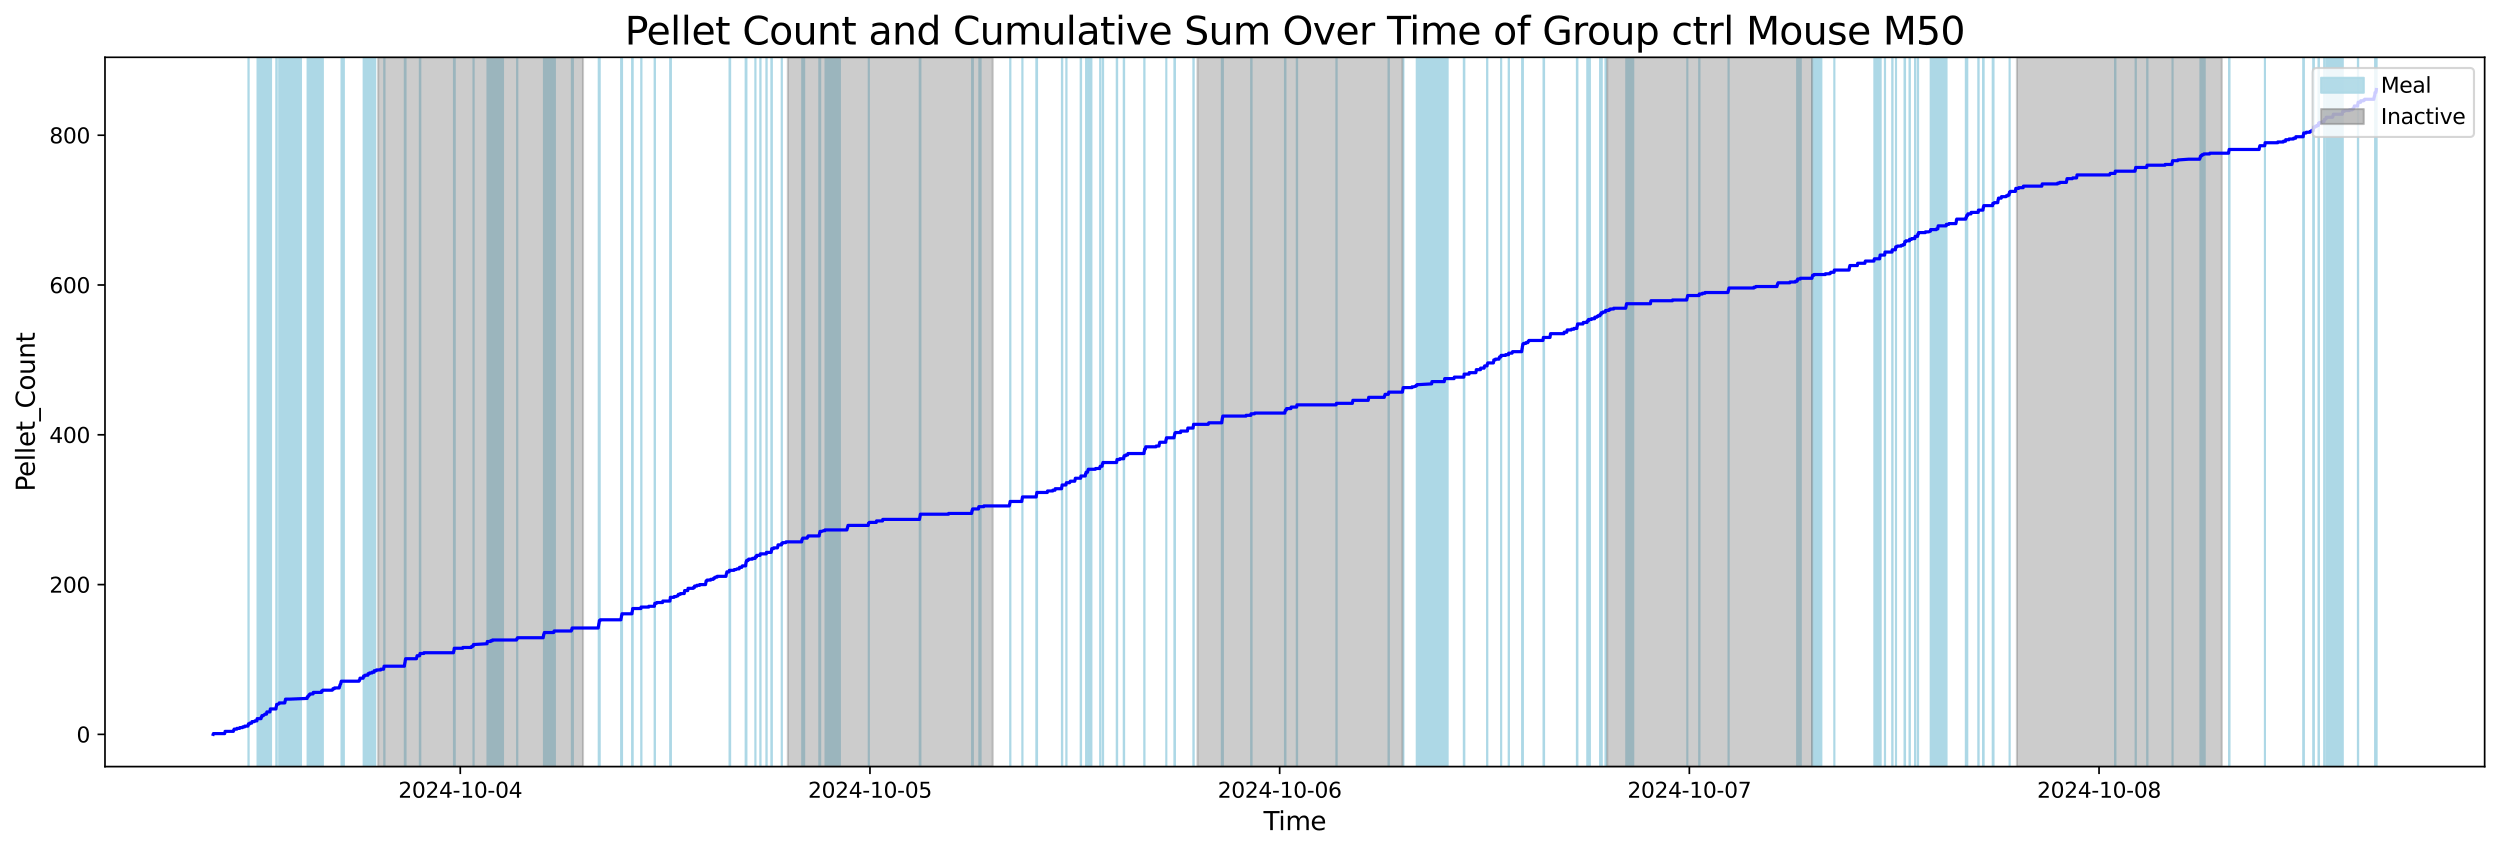 <?xml version="1.0" encoding="utf-8" standalone="no"?>
<!DOCTYPE svg PUBLIC "-//W3C//DTD SVG 1.1//EN"
  "http://www.w3.org/Graphics/SVG/1.1/DTD/svg11.dtd">
<svg xmlns:xlink="http://www.w3.org/1999/xlink" width="1172.435pt" height="399.009pt" viewBox="0 0 1172.435 399.009" xmlns="http://www.w3.org/2000/svg" version="1.1">
 <defs>
  <style type="text/css">*{stroke-linejoin: round; stroke-linecap: butt}</style>
 </defs>
 <g id="figure_1">
  <g id="patch_1">
   <path d="M 0 399.009 
L 1172.435 399.009 
L 1172.435 0 
L 0 0 
z
" style="fill: #ffffff"/>
  </g>
  <g id="axes_1">
   <g id="patch_2">
    <path d="M 49.235 359.517 
L 1165.235 359.517 
L 1165.235 26.877 
L 49.235 26.877 
z
" style="fill: #ffffff"/>
   </g>
   <g id="patch_3">
    <path d="M 116.6 359.517 
L 116.6 26.877 
L 116.528 26.877 
L 116.528 359.517 
z
" clip-path="url(#p6798e80a64)" style="fill: #add8e6; stroke: #add8e6; stroke-linejoin: miter"/>
   </g>
   <g id="patch_4">
    <path d="M 127.094 359.517 
L 127.094 26.877 
L 120.796 26.877 
L 120.796 359.517 
z
" clip-path="url(#p6798e80a64)" style="fill: #add8e6; stroke: #add8e6; stroke-linejoin: miter"/>
   </g>
   <g id="patch_5">
    <path d="M 122.614 359.517 
L 122.614 26.877 
L 122.608 26.877 
L 122.608 359.517 
z
" clip-path="url(#p6798e80a64)" style="fill: #add8e6; stroke: #add8e6; stroke-linejoin: miter"/>
   </g>
   <g id="patch_6">
    <path d="M 122.909 359.517 
L 122.909 26.877 
L 122.98 26.877 
L 122.98 359.517 
z
" clip-path="url(#p6798e80a64)" style="fill: #add8e6; stroke: #add8e6; stroke-linejoin: miter"/>
   </g>
   <g id="patch_7">
    <path d="M 126.755 359.517 
L 126.755 26.877 
L 126.922 26.877 
L 126.922 359.517 
z
" clip-path="url(#p6798e80a64)" style="fill: #add8e6; stroke: #add8e6; stroke-linejoin: miter"/>
   </g>
   <g id="patch_8">
    <path d="M 129.589 359.517 
L 129.589 26.877 
L 129.76 26.877 
L 129.76 359.517 
z
" clip-path="url(#p6798e80a64)" style="fill: #add8e6; stroke: #add8e6; stroke-linejoin: miter"/>
   </g>
   <g id="patch_9">
    <path d="M 138.342 359.517 
L 138.342 26.877 
L 130.954 26.877 
L 130.954 359.517 
z
" clip-path="url(#p6798e80a64)" style="fill: #add8e6; stroke: #add8e6; stroke-linejoin: miter"/>
   </g>
   <g id="patch_10">
    <path d="M 141.137 359.517 
L 141.137 26.877 
L 133.791 26.877 
L 133.791 359.517 
z
" clip-path="url(#p6798e80a64)" style="fill: #add8e6; stroke: #add8e6; stroke-linejoin: miter"/>
   </g>
   <g id="patch_11">
    <path d="M 151.404 359.517 
L 151.404 26.877 
L 144.271 26.877 
L 144.271 359.517 
z
" clip-path="url(#p6798e80a64)" style="fill: #add8e6; stroke: #add8e6; stroke-linejoin: miter"/>
   </g>
   <g id="patch_12">
    <path d="M 145.147 359.517 
L 145.147 26.877 
L 145.066 26.877 
L 145.066 359.517 
z
" clip-path="url(#p6798e80a64)" style="fill: #add8e6; stroke: #add8e6; stroke-linejoin: miter"/>
   </g>
   <g id="patch_13">
    <path d="M 149.356 359.517 
L 149.356 26.877 
L 147.333 26.877 
L 147.333 359.517 
z
" clip-path="url(#p6798e80a64)" style="fill: #add8e6; stroke: #add8e6; stroke-linejoin: miter"/>
   </g>
   <g id="patch_14">
    <path d="M 161.249 359.517 
L 161.249 26.877 
L 160.171 26.877 
L 160.171 359.517 
z
" clip-path="url(#p6798e80a64)" style="fill: #add8e6; stroke: #add8e6; stroke-linejoin: miter"/>
   </g>
   <g id="patch_15">
    <path d="M 175.966 359.517 
L 175.966 26.877 
L 170.561 26.877 
L 170.561 359.517 
z
" clip-path="url(#p6798e80a64)" style="fill: #add8e6; stroke: #add8e6; stroke-linejoin: miter"/>
   </g>
   <g id="patch_16">
    <path d="M 175.61 359.517 
L 175.61 26.877 
L 175.705 26.877 
L 175.705 359.517 
z
" clip-path="url(#p6798e80a64)" style="fill: #add8e6; stroke: #add8e6; stroke-linejoin: miter"/>
   </g>
   <g id="patch_17">
    <path d="M 180.309 359.517 
L 180.309 26.877 
L 180.206 26.877 
L 180.206 359.517 
z
" clip-path="url(#p6798e80a64)" style="fill: #add8e6; stroke: #add8e6; stroke-linejoin: miter"/>
   </g>
   <g id="patch_18">
    <path d="M 189.858 359.517 
L 189.858 26.877 
L 190.173 26.877 
L 190.173 359.517 
z
" clip-path="url(#p6798e80a64)" style="fill: #add8e6; stroke: #add8e6; stroke-linejoin: miter"/>
   </g>
   <g id="patch_19">
    <path d="M 196.911 359.517 
L 196.911 26.877 
L 197.091 26.877 
L 197.091 359.517 
z
" clip-path="url(#p6798e80a64)" style="fill: #add8e6; stroke: #add8e6; stroke-linejoin: miter"/>
   </g>
   <g id="patch_20">
    <path d="M 213.102 359.517 
L 213.102 26.877 
L 212.915 26.877 
L 212.915 359.517 
z
" clip-path="url(#p6798e80a64)" style="fill: #add8e6; stroke: #add8e6; stroke-linejoin: miter"/>
   </g>
   <g id="patch_21">
    <path d="M 213.054 359.517 
L 213.054 26.877 
L 213.145 26.877 
L 213.145 359.517 
z
" clip-path="url(#p6798e80a64)" style="fill: #add8e6; stroke: #add8e6; stroke-linejoin: miter"/>
   </g>
   <g id="patch_22">
    <path d="M 222.069 359.517 
L 222.069 26.877 
L 222.108 26.877 
L 222.108 359.517 
z
" clip-path="url(#p6798e80a64)" style="fill: #add8e6; stroke: #add8e6; stroke-linejoin: miter"/>
   </g>
   <g id="patch_23">
    <path d="M 235.879 359.517 
L 235.879 26.877 
L 228.627 26.877 
L 228.627 359.517 
z
" clip-path="url(#p6798e80a64)" style="fill: #add8e6; stroke: #add8e6; stroke-linejoin: miter"/>
   </g>
   <g id="patch_24">
    <path d="M 242.526 359.517 
L 242.526 26.877 
L 242.578 26.877 
L 242.578 359.517 
z
" clip-path="url(#p6798e80a64)" style="fill: #add8e6; stroke: #add8e6; stroke-linejoin: miter"/>
   </g>
   <g id="patch_25">
    <path d="M 255.444 359.517 
L 255.444 26.877 
L 255.104 26.877 
L 255.104 359.517 
z
" clip-path="url(#p6798e80a64)" style="fill: #add8e6; stroke: #add8e6; stroke-linejoin: miter"/>
   </g>
   <g id="patch_26">
    <path d="M 260.212 359.517 
L 260.212 26.877 
L 255.622 26.877 
L 255.622 359.517 
z
" clip-path="url(#p6798e80a64)" style="fill: #add8e6; stroke: #add8e6; stroke-linejoin: miter"/>
   </g>
   <g id="patch_27">
    <path d="M 268.618 359.517 
L 268.618 26.877 
L 268.197 26.877 
L 268.197 359.517 
z
" clip-path="url(#p6798e80a64)" style="fill: #add8e6; stroke: #add8e6; stroke-linejoin: miter"/>
   </g>
   <g id="patch_28">
    <path d="M 268.463 359.517 
L 268.463 26.877 
L 268.498 26.877 
L 268.498 359.517 
z
" clip-path="url(#p6798e80a64)" style="fill: #add8e6; stroke: #add8e6; stroke-linejoin: miter"/>
   </g>
   <g id="patch_29">
    <path d="M 280.799 359.517 
L 280.799 26.877 
L 280.85 26.877 
L 280.85 359.517 
z
" clip-path="url(#p6798e80a64)" style="fill: #add8e6; stroke: #add8e6; stroke-linejoin: miter"/>
   </g>
   <g id="patch_30">
    <path d="M 281.058 359.517 
L 281.058 26.877 
L 281.24 26.877 
L 281.24 359.517 
z
" clip-path="url(#p6798e80a64)" style="fill: #add8e6; stroke: #add8e6; stroke-linejoin: miter"/>
   </g>
   <g id="patch_31">
    <path d="M 291.703 359.517 
L 291.703 26.877 
L 291.323 26.877 
L 291.323 359.517 
z
" clip-path="url(#p6798e80a64)" style="fill: #add8e6; stroke: #add8e6; stroke-linejoin: miter"/>
   </g>
   <g id="patch_32">
    <path d="M 291.557 359.517 
L 291.557 26.877 
L 291.569 26.877 
L 291.569 359.517 
z
" clip-path="url(#p6798e80a64)" style="fill: #add8e6; stroke: #add8e6; stroke-linejoin: miter"/>
   </g>
   <g id="patch_33">
    <path d="M 296.454 359.517 
L 296.454 26.877 
L 296.703 26.877 
L 296.703 359.517 
z
" clip-path="url(#p6798e80a64)" style="fill: #add8e6; stroke: #add8e6; stroke-linejoin: miter"/>
   </g>
   <g id="patch_34">
    <path d="M 300.803 359.517 
L 300.803 26.877 
L 300.732 26.877 
L 300.732 359.517 
z
" clip-path="url(#p6798e80a64)" style="fill: #add8e6; stroke: #add8e6; stroke-linejoin: miter"/>
   </g>
   <g id="patch_35">
    <path d="M 307.028 359.517 
L 307.028 26.877 
L 307.129 26.877 
L 307.129 359.517 
z
" clip-path="url(#p6798e80a64)" style="fill: #add8e6; stroke: #add8e6; stroke-linejoin: miter"/>
   </g>
   <g id="patch_36">
    <path d="M 314.358 359.517 
L 314.358 26.877 
L 314.37 26.877 
L 314.37 359.517 
z
" clip-path="url(#p6798e80a64)" style="fill: #add8e6; stroke: #add8e6; stroke-linejoin: miter"/>
   </g>
   <g id="patch_37">
    <path d="M 314.549 359.517 
L 314.549 26.877 
L 314.615 26.877 
L 314.615 359.517 
z
" clip-path="url(#p6798e80a64)" style="fill: #add8e6; stroke: #add8e6; stroke-linejoin: miter"/>
   </g>
   <g id="patch_38">
    <path d="M 342.398 359.517 
L 342.398 26.877 
L 342.155 26.877 
L 342.155 359.517 
z
" clip-path="url(#p6798e80a64)" style="fill: #add8e6; stroke: #add8e6; stroke-linejoin: miter"/>
   </g>
   <g id="patch_39">
    <path d="M 349.709 359.517 
L 349.709 26.877 
L 350.036 26.877 
L 350.036 359.517 
z
" clip-path="url(#p6798e80a64)" style="fill: #add8e6; stroke: #add8e6; stroke-linejoin: miter"/>
   </g>
   <g id="patch_40">
    <path d="M 354.248 359.517 
L 354.248 26.877 
L 354.287 26.877 
L 354.287 359.517 
z
" clip-path="url(#p6798e80a64)" style="fill: #add8e6; stroke: #add8e6; stroke-linejoin: miter"/>
   </g>
   <g id="patch_41">
    <path d="M 356.579 359.517 
L 356.579 26.877 
L 356.659 26.877 
L 356.659 359.517 
z
" clip-path="url(#p6798e80a64)" style="fill: #add8e6; stroke: #add8e6; stroke-linejoin: miter"/>
   </g>
   <g id="patch_42">
    <path d="M 359.43 359.517 
L 359.43 26.877 
L 359.526 26.877 
L 359.526 359.517 
z
" clip-path="url(#p6798e80a64)" style="fill: #add8e6; stroke: #add8e6; stroke-linejoin: miter"/>
   </g>
   <g id="patch_43">
    <path d="M 361.76 359.517 
L 361.76 26.877 
L 361.968 26.877 
L 361.968 359.517 
z
" clip-path="url(#p6798e80a64)" style="fill: #add8e6; stroke: #add8e6; stroke-linejoin: miter"/>
   </g>
   <g id="patch_44">
    <path d="M 366.609 359.517 
L 366.609 26.877 
L 366.658 26.877 
L 366.658 359.517 
z
" clip-path="url(#p6798e80a64)" style="fill: #add8e6; stroke: #add8e6; stroke-linejoin: miter"/>
   </g>
   <g id="patch_45">
    <path d="M 377.123 359.517 
L 377.123 26.877 
L 376.239 26.877 
L 376.239 359.517 
z
" clip-path="url(#p6798e80a64)" style="fill: #add8e6; stroke: #add8e6; stroke-linejoin: miter"/>
   </g>
   <g id="patch_46">
    <path d="M 384.248 359.517 
L 384.248 26.877 
L 384.637 26.877 
L 384.637 359.517 
z
" clip-path="url(#p6798e80a64)" style="fill: #add8e6; stroke: #add8e6; stroke-linejoin: miter"/>
   </g>
   <g id="patch_47">
    <path d="M 393.874 359.517 
L 393.874 26.877 
L 387.17 26.877 
L 387.17 359.517 
z
" clip-path="url(#p6798e80a64)" style="fill: #add8e6; stroke: #add8e6; stroke-linejoin: miter"/>
   </g>
   <g id="patch_48">
    <path d="M 407.435 359.517 
L 407.435 26.877 
L 407.456 26.877 
L 407.456 359.517 
z
" clip-path="url(#p6798e80a64)" style="fill: #add8e6; stroke: #add8e6; stroke-linejoin: miter"/>
   </g>
   <g id="patch_49">
    <path d="M 431.354 359.517 
L 431.354 26.877 
L 431.626 26.877 
L 431.626 359.517 
z
" clip-path="url(#p6798e80a64)" style="fill: #add8e6; stroke: #add8e6; stroke-linejoin: miter"/>
   </g>
   <g id="patch_50">
    <path d="M 455.911 359.517 
L 455.911 26.877 
L 455.938 26.877 
L 455.938 359.517 
z
" clip-path="url(#p6798e80a64)" style="fill: #add8e6; stroke: #add8e6; stroke-linejoin: miter"/>
   </g>
   <g id="patch_51">
    <path d="M 456.217 359.517 
L 456.217 26.877 
L 456.196 26.877 
L 456.196 359.517 
z
" clip-path="url(#p6798e80a64)" style="fill: #add8e6; stroke: #add8e6; stroke-linejoin: miter"/>
   </g>
   <g id="patch_52">
    <path d="M 459.861 359.517 
L 459.861 26.877 
L 459.305 26.877 
L 459.305 359.517 
z
" clip-path="url(#p6798e80a64)" style="fill: #add8e6; stroke: #add8e6; stroke-linejoin: miter"/>
   </g>
   <g id="patch_53">
    <path d="M 473.768 359.517 
L 473.768 26.877 
L 473.828 26.877 
L 473.828 359.517 
z
" clip-path="url(#p6798e80a64)" style="fill: #add8e6; stroke: #add8e6; stroke-linejoin: miter"/>
   </g>
   <g id="patch_54">
    <path d="M 479.457 359.517 
L 479.457 26.877 
L 479.5 26.877 
L 479.5 359.517 
z
" clip-path="url(#p6798e80a64)" style="fill: #add8e6; stroke: #add8e6; stroke-linejoin: miter"/>
   </g>
   <g id="patch_55">
    <path d="M 486.032 359.517 
L 486.032 26.877 
L 486.332 26.877 
L 486.332 359.517 
z
" clip-path="url(#p6798e80a64)" style="fill: #add8e6; stroke: #add8e6; stroke-linejoin: miter"/>
   </g>
   <g id="patch_56">
    <path d="M 498.035 359.517 
L 498.035 26.877 
L 498.142 26.877 
L 498.142 359.517 
z
" clip-path="url(#p6798e80a64)" style="fill: #add8e6; stroke: #add8e6; stroke-linejoin: miter"/>
   </g>
   <g id="patch_57">
    <path d="M 500.085 359.517 
L 500.085 26.877 
L 500.15 26.877 
L 500.15 359.517 
z
" clip-path="url(#p6798e80a64)" style="fill: #add8e6; stroke: #add8e6; stroke-linejoin: miter"/>
   </g>
   <g id="patch_58">
    <path d="M 506.83 359.517 
L 506.83 26.877 
L 506.981 26.877 
L 506.981 359.517 
z
" clip-path="url(#p6798e80a64)" style="fill: #add8e6; stroke: #add8e6; stroke-linejoin: miter"/>
   </g>
   <g id="patch_59">
    <path d="M 509.363 359.517 
L 509.363 26.877 
L 509.424 26.877 
L 509.424 359.517 
z
" clip-path="url(#p6798e80a64)" style="fill: #add8e6; stroke: #add8e6; stroke-linejoin: miter"/>
   </g>
   <g id="patch_60">
    <path d="M 511.819 359.517 
L 511.819 26.877 
L 510.287 26.877 
L 510.287 359.517 
z
" clip-path="url(#p6798e80a64)" style="fill: #add8e6; stroke: #add8e6; stroke-linejoin: miter"/>
   </g>
   <g id="patch_61">
    <path d="M 515.959 359.517 
L 515.959 26.877 
L 516.087 26.877 
L 516.087 359.517 
z
" clip-path="url(#p6798e80a64)" style="fill: #add8e6; stroke: #add8e6; stroke-linejoin: miter"/>
   </g>
   <g id="patch_62">
    <path d="M 517.25 359.517 
L 517.25 26.877 
L 517.305 26.877 
L 517.305 359.517 
z
" clip-path="url(#p6798e80a64)" style="fill: #add8e6; stroke: #add8e6; stroke-linejoin: miter"/>
   </g>
   <g id="patch_63">
    <path d="M 523.748 359.517 
L 523.748 26.877 
L 523.893 26.877 
L 523.893 359.517 
z
" clip-path="url(#p6798e80a64)" style="fill: #add8e6; stroke: #add8e6; stroke-linejoin: miter"/>
   </g>
   <g id="patch_64">
    <path d="M 527.028 359.517 
L 527.028 26.877 
L 527.163 26.877 
L 527.163 359.517 
z
" clip-path="url(#p6798e80a64)" style="fill: #add8e6; stroke: #add8e6; stroke-linejoin: miter"/>
   </g>
   <g id="patch_65">
    <path d="M 536.721 359.517 
L 536.721 26.877 
L 536.641 26.877 
L 536.641 359.517 
z
" clip-path="url(#p6798e80a64)" style="fill: #add8e6; stroke: #add8e6; stroke-linejoin: miter"/>
   </g>
   <g id="patch_66">
    <path d="M 546.967 359.517 
L 546.967 26.877 
L 546.968 26.877 
L 546.968 359.517 
z
" clip-path="url(#p6798e80a64)" style="fill: #add8e6; stroke: #add8e6; stroke-linejoin: miter"/>
   </g>
   <g id="patch_67">
    <path d="M 550.78 359.517 
L 550.78 26.877 
L 551.003 26.877 
L 551.003 359.517 
z
" clip-path="url(#p6798e80a64)" style="fill: #add8e6; stroke: #add8e6; stroke-linejoin: miter"/>
   </g>
   <g id="patch_68">
    <path d="M 559.677 359.517 
L 559.677 26.877 
L 559.8 26.877 
L 559.8 359.517 
z
" clip-path="url(#p6798e80a64)" style="fill: #add8e6; stroke: #add8e6; stroke-linejoin: miter"/>
   </g>
   <g id="patch_69">
    <path d="M 573.026 359.517 
L 573.026 26.877 
L 573.209 26.877 
L 573.209 359.517 
z
" clip-path="url(#p6798e80a64)" style="fill: #add8e6; stroke: #add8e6; stroke-linejoin: miter"/>
   </g>
   <g id="patch_70">
    <path d="M 573.414 359.517 
L 573.414 26.877 
L 573.466 26.877 
L 573.466 359.517 
z
" clip-path="url(#p6798e80a64)" style="fill: #add8e6; stroke: #add8e6; stroke-linejoin: miter"/>
   </g>
   <g id="patch_71">
    <path d="M 586.928 359.517 
L 586.928 26.877 
L 586.776 26.877 
L 586.776 359.517 
z
" clip-path="url(#p6798e80a64)" style="fill: #add8e6; stroke: #add8e6; stroke-linejoin: miter"/>
   </g>
   <g id="patch_72">
    <path d="M 602.636 359.517 
L 602.636 26.877 
L 602.817 26.877 
L 602.817 359.517 
z
" clip-path="url(#p6798e80a64)" style="fill: #add8e6; stroke: #add8e6; stroke-linejoin: miter"/>
   </g>
   <g id="patch_73">
    <path d="M 608.175 359.517 
L 608.175 26.877 
L 608.287 26.877 
L 608.287 359.517 
z
" clip-path="url(#p6798e80a64)" style="fill: #add8e6; stroke: #add8e6; stroke-linejoin: miter"/>
   </g>
   <g id="patch_74">
    <path d="M 626.753 359.517 
L 626.753 26.877 
L 626.831 26.877 
L 626.831 359.517 
z
" clip-path="url(#p6798e80a64)" style="fill: #add8e6; stroke: #add8e6; stroke-linejoin: miter"/>
   </g>
   <g id="patch_75">
    <path d="M 651.194 359.517 
L 651.194 26.877 
L 651.326 26.877 
L 651.326 359.517 
z
" clip-path="url(#p6798e80a64)" style="fill: #add8e6; stroke: #add8e6; stroke-linejoin: miter"/>
   </g>
   <g id="patch_76">
    <path d="M 658.151 359.517 
L 658.151 26.877 
L 658.138 26.877 
L 658.138 359.517 
z
" clip-path="url(#p6798e80a64)" style="fill: #add8e6; stroke: #add8e6; stroke-linejoin: miter"/>
   </g>
   <g id="patch_77">
    <path d="M 671.421 359.517 
L 671.421 26.877 
L 664.429 26.877 
L 664.429 359.517 
z
" clip-path="url(#p6798e80a64)" style="fill: #add8e6; stroke: #add8e6; stroke-linejoin: miter"/>
   </g>
   <g id="patch_78">
    <path d="M 678.891 359.517 
L 678.891 26.877 
L 671.624 26.877 
L 671.624 359.517 
z
" clip-path="url(#p6798e80a64)" style="fill: #add8e6; stroke: #add8e6; stroke-linejoin: miter"/>
   </g>
   <g id="patch_79">
    <path d="M 677.575 359.517 
L 677.575 26.877 
L 677.597 26.877 
L 677.597 359.517 
z
" clip-path="url(#p6798e80a64)" style="fill: #add8e6; stroke: #add8e6; stroke-linejoin: miter"/>
   </g>
   <g id="patch_80">
    <path d="M 686.513 359.517 
L 686.513 26.877 
L 686.709 26.877 
L 686.709 359.517 
z
" clip-path="url(#p6798e80a64)" style="fill: #add8e6; stroke: #add8e6; stroke-linejoin: miter"/>
   </g>
   <g id="patch_81">
    <path d="M 697.425 359.517 
L 697.425 26.877 
L 697.493 26.877 
L 697.493 359.517 
z
" clip-path="url(#p6798e80a64)" style="fill: #add8e6; stroke: #add8e6; stroke-linejoin: miter"/>
   </g>
   <g id="patch_82">
    <path d="M 703.986 359.517 
L 703.986 26.877 
L 704.008 26.877 
L 704.008 359.517 
z
" clip-path="url(#p6798e80a64)" style="fill: #add8e6; stroke: #add8e6; stroke-linejoin: miter"/>
   </g>
   <g id="patch_83">
    <path d="M 707.637 359.517 
L 707.637 26.877 
L 707.553 26.877 
L 707.553 359.517 
z
" clip-path="url(#p6798e80a64)" style="fill: #add8e6; stroke: #add8e6; stroke-linejoin: miter"/>
   </g>
   <g id="patch_84">
    <path d="M 713.844 359.517 
L 713.844 26.877 
L 714.185 26.877 
L 714.185 359.517 
z
" clip-path="url(#p6798e80a64)" style="fill: #add8e6; stroke: #add8e6; stroke-linejoin: miter"/>
   </g>
   <g id="patch_85">
    <path d="M 724.108 359.517 
L 724.108 26.877 
L 723.897 26.877 
L 723.897 359.517 
z
" clip-path="url(#p6798e80a64)" style="fill: #add8e6; stroke: #add8e6; stroke-linejoin: miter"/>
   </g>
   <g id="patch_86">
    <path d="M 739.542 359.517 
L 739.542 26.877 
L 739.739 26.877 
L 739.739 359.517 
z
" clip-path="url(#p6798e80a64)" style="fill: #add8e6; stroke: #add8e6; stroke-linejoin: miter"/>
   </g>
   <g id="patch_87">
    <path d="M 745.605 359.517 
L 745.605 26.877 
L 744.403 26.877 
L 744.403 359.517 
z
" clip-path="url(#p6798e80a64)" style="fill: #add8e6; stroke: #add8e6; stroke-linejoin: miter"/>
   </g>
   <g id="patch_88">
    <path d="M 744.986 359.517 
L 744.986 26.877 
L 745.043 26.877 
L 745.043 359.517 
z
" clip-path="url(#p6798e80a64)" style="fill: #add8e6; stroke: #add8e6; stroke-linejoin: miter"/>
   </g>
   <g id="patch_89">
    <path d="M 750.419 359.517 
L 750.419 26.877 
L 750.444 26.877 
L 750.444 359.517 
z
" clip-path="url(#p6798e80a64)" style="fill: #add8e6; stroke: #add8e6; stroke-linejoin: miter"/>
   </g>
   <g id="patch_90">
    <path d="M 751.174 359.517 
L 751.174 26.877 
L 751.034 26.877 
L 751.034 359.517 
z
" clip-path="url(#p6798e80a64)" style="fill: #add8e6; stroke: #add8e6; stroke-linejoin: miter"/>
   </g>
   <g id="patch_91">
    <path d="M 753.234 359.517 
L 753.234 26.877 
L 752.934 26.877 
L 752.934 359.517 
z
" clip-path="url(#p6798e80a64)" style="fill: #add8e6; stroke: #add8e6; stroke-linejoin: miter"/>
   </g>
   <g id="patch_92">
    <path d="M 765.941 359.517 
L 765.941 26.877 
L 762.684 26.877 
L 762.684 359.517 
z
" clip-path="url(#p6798e80a64)" style="fill: #add8e6; stroke: #add8e6; stroke-linejoin: miter"/>
   </g>
   <g id="patch_93">
    <path d="M 791.306 359.517 
L 791.306 26.877 
L 791.312 26.877 
L 791.312 359.517 
z
" clip-path="url(#p6798e80a64)" style="fill: #add8e6; stroke: #add8e6; stroke-linejoin: miter"/>
   </g>
   <g id="patch_94">
    <path d="M 796.881 359.517 
L 796.881 26.877 
L 796.999 26.877 
L 796.999 359.517 
z
" clip-path="url(#p6798e80a64)" style="fill: #add8e6; stroke: #add8e6; stroke-linejoin: miter"/>
   </g>
   <g id="patch_95">
    <path d="M 810.691 359.517 
L 810.691 26.877 
L 810.645 26.877 
L 810.645 359.517 
z
" clip-path="url(#p6798e80a64)" style="fill: #add8e6; stroke: #add8e6; stroke-linejoin: miter"/>
   </g>
   <g id="patch_96">
    <path d="M 844.501 359.517 
L 844.501 26.877 
L 842.829 26.877 
L 842.829 359.517 
z
" clip-path="url(#p6798e80a64)" style="fill: #add8e6; stroke: #add8e6; stroke-linejoin: miter"/>
   </g>
   <g id="patch_97">
    <path d="M 843.279 359.517 
L 843.279 26.877 
L 843.252 26.877 
L 843.252 359.517 
z
" clip-path="url(#p6798e80a64)" style="fill: #add8e6; stroke: #add8e6; stroke-linejoin: miter"/>
   </g>
   <g id="patch_98">
    <path d="M 854.154 359.517 
L 854.154 26.877 
L 849.973 26.877 
L 849.973 359.517 
z
" clip-path="url(#p6798e80a64)" style="fill: #add8e6; stroke: #add8e6; stroke-linejoin: miter"/>
   </g>
   <g id="patch_99">
    <path d="M 850.254 359.517 
L 850.254 26.877 
L 850.099 26.877 
L 850.099 359.517 
z
" clip-path="url(#p6798e80a64)" style="fill: #add8e6; stroke: #add8e6; stroke-linejoin: miter"/>
   </g>
   <g id="patch_100">
    <path d="M 860.249 359.517 
L 860.249 26.877 
L 860.266 26.877 
L 860.266 359.517 
z
" clip-path="url(#p6798e80a64)" style="fill: #add8e6; stroke: #add8e6; stroke-linejoin: miter"/>
   </g>
   <g id="patch_101">
    <path d="M 881.844 359.517 
L 881.844 26.877 
L 879.035 26.877 
L 879.035 359.517 
z
" clip-path="url(#p6798e80a64)" style="fill: #add8e6; stroke: #add8e6; stroke-linejoin: miter"/>
   </g>
   <g id="patch_102">
    <path d="M 881.627 359.517 
L 881.627 26.877 
L 881.843 26.877 
L 881.843 359.517 
z
" clip-path="url(#p6798e80a64)" style="fill: #add8e6; stroke: #add8e6; stroke-linejoin: miter"/>
   </g>
   <g id="patch_103">
    <path d="M 883.987 359.517 
L 883.987 26.877 
L 884.019 26.877 
L 884.019 359.517 
z
" clip-path="url(#p6798e80a64)" style="fill: #add8e6; stroke: #add8e6; stroke-linejoin: miter"/>
   </g>
   <g id="patch_104">
    <path d="M 887.414 359.517 
L 887.414 26.877 
L 887.536 26.877 
L 887.536 359.517 
z
" clip-path="url(#p6798e80a64)" style="fill: #add8e6; stroke: #add8e6; stroke-linejoin: miter"/>
   </g>
   <g id="patch_105">
    <path d="M 889.182 359.517 
L 889.182 26.877 
L 889.165 26.877 
L 889.165 359.517 
z
" clip-path="url(#p6798e80a64)" style="fill: #add8e6; stroke: #add8e6; stroke-linejoin: miter"/>
   </g>
   <g id="patch_106">
    <path d="M 893.201 359.517 
L 893.201 26.877 
L 893.39 26.877 
L 893.39 359.517 
z
" clip-path="url(#p6798e80a64)" style="fill: #add8e6; stroke: #add8e6; stroke-linejoin: miter"/>
   </g>
   <g id="patch_107">
    <path d="M 895.535 359.517 
L 895.535 26.877 
L 895.665 26.877 
L 895.665 359.517 
z
" clip-path="url(#p6798e80a64)" style="fill: #add8e6; stroke: #add8e6; stroke-linejoin: miter"/>
   </g>
   <g id="patch_108">
    <path d="M 898.116 359.517 
L 898.116 26.877 
L 898.219 26.877 
L 898.219 359.517 
z
" clip-path="url(#p6798e80a64)" style="fill: #add8e6; stroke: #add8e6; stroke-linejoin: miter"/>
   </g>
   <g id="patch_109">
    <path d="M 899.43 359.517 
L 899.43 26.877 
L 899.52 26.877 
L 899.52 359.517 
z
" clip-path="url(#p6798e80a64)" style="fill: #add8e6; stroke: #add8e6; stroke-linejoin: miter"/>
   </g>
   <g id="patch_110">
    <path d="M 912.856 359.517 
L 912.856 26.877 
L 905.462 26.877 
L 905.462 359.517 
z
" clip-path="url(#p6798e80a64)" style="fill: #add8e6; stroke: #add8e6; stroke-linejoin: miter"/>
   </g>
   <g id="patch_111">
    <path d="M 908.965 359.517 
L 908.965 26.877 
L 908.905 26.877 
L 908.905 359.517 
z
" clip-path="url(#p6798e80a64)" style="fill: #add8e6; stroke: #add8e6; stroke-linejoin: miter"/>
   </g>
   <g id="patch_112">
    <path d="M 921.935 359.517 
L 921.935 26.877 
L 922.007 26.877 
L 922.007 359.517 
z
" clip-path="url(#p6798e80a64)" style="fill: #add8e6; stroke: #add8e6; stroke-linejoin: miter"/>
   </g>
   <g id="patch_113">
    <path d="M 922.586 359.517 
L 922.586 26.877 
L 922.421 26.877 
L 922.421 359.517 
z
" clip-path="url(#p6798e80a64)" style="fill: #add8e6; stroke: #add8e6; stroke-linejoin: miter"/>
   </g>
   <g id="patch_114">
    <path d="M 927.786 359.517 
L 927.786 26.877 
L 927.909 26.877 
L 927.909 359.517 
z
" clip-path="url(#p6798e80a64)" style="fill: #add8e6; stroke: #add8e6; stroke-linejoin: miter"/>
   </g>
   <g id="patch_115">
    <path d="M 930.02 359.517 
L 930.02 26.877 
L 930.258 26.877 
L 930.258 359.517 
z
" clip-path="url(#p6798e80a64)" style="fill: #add8e6; stroke: #add8e6; stroke-linejoin: miter"/>
   </g>
   <g id="patch_116">
    <path d="M 934.895 359.517 
L 934.895 26.877 
L 934.549 26.877 
L 934.549 359.517 
z
" clip-path="url(#p6798e80a64)" style="fill: #add8e6; stroke: #add8e6; stroke-linejoin: miter"/>
   </g>
   <g id="patch_117">
    <path d="M 942.487 359.517 
L 942.487 26.877 
L 942.451 26.877 
L 942.451 359.517 
z
" clip-path="url(#p6798e80a64)" style="fill: #add8e6; stroke: #add8e6; stroke-linejoin: miter"/>
   </g>
   <g id="patch_118">
    <path d="M 991.913 359.517 
L 991.913 26.877 
L 992.052 26.877 
L 992.052 359.517 
z
" clip-path="url(#p6798e80a64)" style="fill: #add8e6; stroke: #add8e6; stroke-linejoin: miter"/>
   </g>
   <g id="patch_119">
    <path d="M 1001.568 359.517 
L 1001.568 26.877 
L 1001.634 26.877 
L 1001.634 359.517 
z
" clip-path="url(#p6798e80a64)" style="fill: #add8e6; stroke: #add8e6; stroke-linejoin: miter"/>
   </g>
   <g id="patch_120">
    <path d="M 1007.084 359.517 
L 1007.084 26.877 
L 1006.981 26.877 
L 1006.981 359.517 
z
" clip-path="url(#p6798e80a64)" style="fill: #add8e6; stroke: #add8e6; stroke-linejoin: miter"/>
   </g>
   <g id="patch_121">
    <path d="M 1018.88 359.517 
L 1018.88 26.877 
L 1018.86 26.877 
L 1018.86 359.517 
z
" clip-path="url(#p6798e80a64)" style="fill: #add8e6; stroke: #add8e6; stroke-linejoin: miter"/>
   </g>
   <g id="patch_122">
    <path d="M 1033.937 359.517 
L 1033.937 26.877 
L 1031.958 26.877 
L 1031.958 359.517 
z
" clip-path="url(#p6798e80a64)" style="fill: #add8e6; stroke: #add8e6; stroke-linejoin: miter"/>
   </g>
   <g id="patch_123">
    <path d="M 1045.567 359.517 
L 1045.567 26.877 
L 1045.379 26.877 
L 1045.379 359.517 
z
" clip-path="url(#p6798e80a64)" style="fill: #add8e6; stroke: #add8e6; stroke-linejoin: miter"/>
   </g>
   <g id="patch_124">
    <path d="M 1062.191 359.517 
L 1062.191 26.877 
L 1062.184 26.877 
L 1062.184 359.517 
z
" clip-path="url(#p6798e80a64)" style="fill: #add8e6; stroke: #add8e6; stroke-linejoin: miter"/>
   </g>
   <g id="patch_125">
    <path d="M 1080.164 359.517 
L 1080.164 26.877 
L 1080.447 26.877 
L 1080.447 359.517 
z
" clip-path="url(#p6798e80a64)" style="fill: #add8e6; stroke: #add8e6; stroke-linejoin: miter"/>
   </g>
   <g id="patch_126">
    <path d="M 1084.852 359.517 
L 1084.852 26.877 
L 1085.132 26.877 
L 1085.132 359.517 
z
" clip-path="url(#p6798e80a64)" style="fill: #add8e6; stroke: #add8e6; stroke-linejoin: miter"/>
   </g>
   <g id="patch_127">
    <path d="M 1087.335 359.517 
L 1087.335 26.877 
L 1087.5 26.877 
L 1087.5 359.517 
z
" clip-path="url(#p6798e80a64)" style="fill: #add8e6; stroke: #add8e6; stroke-linejoin: miter"/>
   </g>
   <g id="patch_128">
    <path d="M 1089.987 359.517 
L 1089.987 26.877 
L 1090.102 26.877 
L 1090.102 359.517 
z
" clip-path="url(#p6798e80a64)" style="fill: #add8e6; stroke: #add8e6; stroke-linejoin: miter"/>
   </g>
   <g id="patch_129">
    <path d="M 1098.253 359.517 
L 1098.253 26.877 
L 1090.986 26.877 
L 1090.986 359.517 
z
" clip-path="url(#p6798e80a64)" style="fill: #add8e6; stroke: #add8e6; stroke-linejoin: miter"/>
   </g>
   <g id="patch_130">
    <path d="M 1098.565 359.517 
L 1098.565 26.877 
L 1098.688 26.877 
L 1098.688 359.517 
z
" clip-path="url(#p6798e80a64)" style="fill: #add8e6; stroke: #add8e6; stroke-linejoin: miter"/>
   </g>
   <g id="patch_131">
    <path d="M 1105.807 359.517 
L 1105.807 26.877 
L 1105.903 26.877 
L 1105.903 359.517 
z
" clip-path="url(#p6798e80a64)" style="fill: #add8e6; stroke: #add8e6; stroke-linejoin: miter"/>
   </g>
   <g id="patch_132">
    <path d="M 1113.957 359.517 
L 1113.957 26.877 
L 1113.879 26.877 
L 1113.879 359.517 
z
" clip-path="url(#p6798e80a64)" style="fill: #add8e6; stroke: #add8e6; stroke-linejoin: miter"/>
   </g>
   <g id="patch_133">
    <path d="M 1114.257 359.517 
L 1114.257 26.877 
L 1114.357 26.877 
L 1114.357 359.517 
z
" clip-path="url(#p6798e80a64)" style="fill: #add8e6; stroke: #add8e6; stroke-linejoin: miter"/>
   </g>
   <g id="patch_134">
    <path d="M 1114.508 359.517 
L 1114.508 26.877 
L 1114.499 26.877 
L 1114.499 359.517 
z
" clip-path="url(#p6798e80a64)" style="fill: #add8e6; stroke: #add8e6; stroke-linejoin: miter"/>
   </g>
   <g id="patch_135">
    <path d="M 177.35 359.517 
L 177.35 26.877 
L 273.417 26.877 
L 273.417 359.517 
z
" clip-path="url(#p6798e80a64)" style="fill: #808080; opacity: 0.4; stroke: #808080; stroke-linejoin: miter"/>
   </g>
   <g id="patch_136">
    <path d="M 369.484 359.517 
L 369.484 26.877 
L 465.551 26.877 
L 465.551 359.517 
z
" clip-path="url(#p6798e80a64)" style="fill: #808080; opacity: 0.4; stroke: #808080; stroke-linejoin: miter"/>
   </g>
   <g id="patch_137">
    <path d="M 561.618 359.517 
L 561.618 26.877 
L 657.686 26.877 
L 657.686 359.517 
z
" clip-path="url(#p6798e80a64)" style="fill: #808080; opacity: 0.4; stroke: #808080; stroke-linejoin: miter"/>
   </g>
   <g id="patch_138">
    <path d="M 753.753 359.517 
L 753.753 26.877 
L 849.82 26.877 
L 849.82 359.517 
z
" clip-path="url(#p6798e80a64)" style="fill: #808080; opacity: 0.4; stroke: #808080; stroke-linejoin: miter"/>
   </g>
   <g id="patch_139">
    <path d="M 945.887 359.517 
L 945.887 26.877 
L 1041.954 26.877 
L 1041.954 359.517 
z
" clip-path="url(#p6798e80a64)" style="fill: #808080; opacity: 0.4; stroke: #808080; stroke-linejoin: miter"/>
   </g>
   <g id="matplotlib.axis_1">
    <g id="xtick_1">
     <g id="line2d_1">
      <defs>
       <path id="md04685e46a" d="M 0 0 
L 0 3.5 
" style="stroke: #000000; stroke-width: 0.8"/>
      </defs>
      <g>
       <use xlink:href="#md04685e46a" x="215.859" y="359.517" style="stroke: #000000; stroke-width: 0.8"/>
      </g>
     </g>
     <g id="text_1">
      <!-- 2024-10-04 -->
      <g transform="translate(186.801 374.116) scale(0.1 -0.1)">
       <defs>
        <path id="DejaVuSans-32" d="M 1228 531 
L 3431 531 
L 3431 0 
L 469 0 
L 469 531 
Q 828 903 1448 1529 
Q 2069 2156 2228 2338 
Q 2531 2678 2651 2914 
Q 2772 3150 2772 3378 
Q 2772 3750 2511 3984 
Q 2250 4219 1831 4219 
Q 1534 4219 1204 4116 
Q 875 4013 500 3803 
L 500 4441 
Q 881 4594 1212 4672 
Q 1544 4750 1819 4750 
Q 2544 4750 2975 4387 
Q 3406 4025 3406 3419 
Q 3406 3131 3298 2873 
Q 3191 2616 2906 2266 
Q 2828 2175 2409 1742 
Q 1991 1309 1228 531 
z
" transform="scale(0.016)"/>
        <path id="DejaVuSans-30" d="M 2034 4250 
Q 1547 4250 1301 3770 
Q 1056 3291 1056 2328 
Q 1056 1369 1301 889 
Q 1547 409 2034 409 
Q 2525 409 2770 889 
Q 3016 1369 3016 2328 
Q 3016 3291 2770 3770 
Q 2525 4250 2034 4250 
z
M 2034 4750 
Q 2819 4750 3233 4129 
Q 3647 3509 3647 2328 
Q 3647 1150 3233 529 
Q 2819 -91 2034 -91 
Q 1250 -91 836 529 
Q 422 1150 422 2328 
Q 422 3509 836 4129 
Q 1250 4750 2034 4750 
z
" transform="scale(0.016)"/>
        <path id="DejaVuSans-34" d="M 2419 4116 
L 825 1625 
L 2419 1625 
L 2419 4116 
z
M 2253 4666 
L 3047 4666 
L 3047 1625 
L 3713 1625 
L 3713 1100 
L 3047 1100 
L 3047 0 
L 2419 0 
L 2419 1100 
L 313 1100 
L 313 1709 
L 2253 4666 
z
" transform="scale(0.016)"/>
        <path id="DejaVuSans-2d" d="M 313 2009 
L 1997 2009 
L 1997 1497 
L 313 1497 
L 313 2009 
z
" transform="scale(0.016)"/>
        <path id="DejaVuSans-31" d="M 794 531 
L 1825 531 
L 1825 4091 
L 703 3866 
L 703 4441 
L 1819 4666 
L 2450 4666 
L 2450 531 
L 3481 531 
L 3481 0 
L 794 0 
L 794 531 
z
" transform="scale(0.016)"/>
       </defs>
       <use xlink:href="#DejaVuSans-32"/>
       <use xlink:href="#DejaVuSans-30" x="63.623"/>
       <use xlink:href="#DejaVuSans-32" x="127.246"/>
       <use xlink:href="#DejaVuSans-34" x="190.869"/>
       <use xlink:href="#DejaVuSans-2d" x="254.492"/>
       <use xlink:href="#DejaVuSans-31" x="290.576"/>
       <use xlink:href="#DejaVuSans-30" x="354.199"/>
       <use xlink:href="#DejaVuSans-2d" x="417.822"/>
       <use xlink:href="#DejaVuSans-30" x="453.906"/>
       <use xlink:href="#DejaVuSans-34" x="517.529"/>
      </g>
     </g>
    </g>
    <g id="xtick_2">
     <g id="line2d_2">
      <g>
       <use xlink:href="#md04685e46a" x="407.993" y="359.517" style="stroke: #000000; stroke-width: 0.8"/>
      </g>
     </g>
     <g id="text_2">
      <!-- 2024-10-05 -->
      <g transform="translate(378.935 374.116) scale(0.1 -0.1)">
       <defs>
        <path id="DejaVuSans-35" d="M 691 4666 
L 3169 4666 
L 3169 4134 
L 1269 4134 
L 1269 2991 
Q 1406 3038 1543 3061 
Q 1681 3084 1819 3084 
Q 2600 3084 3056 2656 
Q 3513 2228 3513 1497 
Q 3513 744 3044 326 
Q 2575 -91 1722 -91 
Q 1428 -91 1123 -41 
Q 819 9 494 109 
L 494 744 
Q 775 591 1075 516 
Q 1375 441 1709 441 
Q 2250 441 2565 725 
Q 2881 1009 2881 1497 
Q 2881 1984 2565 2268 
Q 2250 2553 1709 2553 
Q 1456 2553 1204 2497 
Q 953 2441 691 2322 
L 691 4666 
z
" transform="scale(0.016)"/>
       </defs>
       <use xlink:href="#DejaVuSans-32"/>
       <use xlink:href="#DejaVuSans-30" x="63.623"/>
       <use xlink:href="#DejaVuSans-32" x="127.246"/>
       <use xlink:href="#DejaVuSans-34" x="190.869"/>
       <use xlink:href="#DejaVuSans-2d" x="254.492"/>
       <use xlink:href="#DejaVuSans-31" x="290.576"/>
       <use xlink:href="#DejaVuSans-30" x="354.199"/>
       <use xlink:href="#DejaVuSans-2d" x="417.822"/>
       <use xlink:href="#DejaVuSans-30" x="453.906"/>
       <use xlink:href="#DejaVuSans-35" x="517.529"/>
      </g>
     </g>
    </g>
    <g id="xtick_3">
     <g id="line2d_3">
      <g>
       <use xlink:href="#md04685e46a" x="600.128" y="359.517" style="stroke: #000000; stroke-width: 0.8"/>
      </g>
     </g>
     <g id="text_3">
      <!-- 2024-10-06 -->
      <g transform="translate(571.07 374.116) scale(0.1 -0.1)">
       <defs>
        <path id="DejaVuSans-36" d="M 2113 2584 
Q 1688 2584 1439 2293 
Q 1191 2003 1191 1497 
Q 1191 994 1439 701 
Q 1688 409 2113 409 
Q 2538 409 2786 701 
Q 3034 994 3034 1497 
Q 3034 2003 2786 2293 
Q 2538 2584 2113 2584 
z
M 3366 4563 
L 3366 3988 
Q 3128 4100 2886 4159 
Q 2644 4219 2406 4219 
Q 1781 4219 1451 3797 
Q 1122 3375 1075 2522 
Q 1259 2794 1537 2939 
Q 1816 3084 2150 3084 
Q 2853 3084 3261 2657 
Q 3669 2231 3669 1497 
Q 3669 778 3244 343 
Q 2819 -91 2113 -91 
Q 1303 -91 875 529 
Q 447 1150 447 2328 
Q 447 3434 972 4092 
Q 1497 4750 2381 4750 
Q 2619 4750 2861 4703 
Q 3103 4656 3366 4563 
z
" transform="scale(0.016)"/>
       </defs>
       <use xlink:href="#DejaVuSans-32"/>
       <use xlink:href="#DejaVuSans-30" x="63.623"/>
       <use xlink:href="#DejaVuSans-32" x="127.246"/>
       <use xlink:href="#DejaVuSans-34" x="190.869"/>
       <use xlink:href="#DejaVuSans-2d" x="254.492"/>
       <use xlink:href="#DejaVuSans-31" x="290.576"/>
       <use xlink:href="#DejaVuSans-30" x="354.199"/>
       <use xlink:href="#DejaVuSans-2d" x="417.822"/>
       <use xlink:href="#DejaVuSans-30" x="453.906"/>
       <use xlink:href="#DejaVuSans-36" x="517.529"/>
      </g>
     </g>
    </g>
    <g id="xtick_4">
     <g id="line2d_4">
      <g>
       <use xlink:href="#md04685e46a" x="792.262" y="359.517" style="stroke: #000000; stroke-width: 0.8"/>
      </g>
     </g>
     <g id="text_4">
      <!-- 2024-10-07 -->
      <g transform="translate(763.204 374.116) scale(0.1 -0.1)">
       <defs>
        <path id="DejaVuSans-37" d="M 525 4666 
L 3525 4666 
L 3525 4397 
L 1831 0 
L 1172 0 
L 2766 4134 
L 525 4134 
L 525 4666 
z
" transform="scale(0.016)"/>
       </defs>
       <use xlink:href="#DejaVuSans-32"/>
       <use xlink:href="#DejaVuSans-30" x="63.623"/>
       <use xlink:href="#DejaVuSans-32" x="127.246"/>
       <use xlink:href="#DejaVuSans-34" x="190.869"/>
       <use xlink:href="#DejaVuSans-2d" x="254.492"/>
       <use xlink:href="#DejaVuSans-31" x="290.576"/>
       <use xlink:href="#DejaVuSans-30" x="354.199"/>
       <use xlink:href="#DejaVuSans-2d" x="417.822"/>
       <use xlink:href="#DejaVuSans-30" x="453.906"/>
       <use xlink:href="#DejaVuSans-37" x="517.529"/>
      </g>
     </g>
    </g>
    <g id="xtick_5">
     <g id="line2d_5">
      <g>
       <use xlink:href="#md04685e46a" x="984.396" y="359.517" style="stroke: #000000; stroke-width: 0.8"/>
      </g>
     </g>
     <g id="text_5">
      <!-- 2024-10-08 -->
      <g transform="translate(955.338 374.116) scale(0.1 -0.1)">
       <defs>
        <path id="DejaVuSans-38" d="M 2034 2216 
Q 1584 2216 1326 1975 
Q 1069 1734 1069 1313 
Q 1069 891 1326 650 
Q 1584 409 2034 409 
Q 2484 409 2743 651 
Q 3003 894 3003 1313 
Q 3003 1734 2745 1975 
Q 2488 2216 2034 2216 
z
M 1403 2484 
Q 997 2584 770 2862 
Q 544 3141 544 3541 
Q 544 4100 942 4425 
Q 1341 4750 2034 4750 
Q 2731 4750 3128 4425 
Q 3525 4100 3525 3541 
Q 3525 3141 3298 2862 
Q 3072 2584 2669 2484 
Q 3125 2378 3379 2068 
Q 3634 1759 3634 1313 
Q 3634 634 3220 271 
Q 2806 -91 2034 -91 
Q 1263 -91 848 271 
Q 434 634 434 1313 
Q 434 1759 690 2068 
Q 947 2378 1403 2484 
z
M 1172 3481 
Q 1172 3119 1398 2916 
Q 1625 2713 2034 2713 
Q 2441 2713 2670 2916 
Q 2900 3119 2900 3481 
Q 2900 3844 2670 4047 
Q 2441 4250 2034 4250 
Q 1625 4250 1398 4047 
Q 1172 3844 1172 3481 
z
" transform="scale(0.016)"/>
       </defs>
       <use xlink:href="#DejaVuSans-32"/>
       <use xlink:href="#DejaVuSans-30" x="63.623"/>
       <use xlink:href="#DejaVuSans-32" x="127.246"/>
       <use xlink:href="#DejaVuSans-34" x="190.869"/>
       <use xlink:href="#DejaVuSans-2d" x="254.492"/>
       <use xlink:href="#DejaVuSans-31" x="290.576"/>
       <use xlink:href="#DejaVuSans-30" x="354.199"/>
       <use xlink:href="#DejaVuSans-2d" x="417.822"/>
       <use xlink:href="#DejaVuSans-30" x="453.906"/>
       <use xlink:href="#DejaVuSans-38" x="517.529"/>
      </g>
     </g>
    </g>
    <g id="text_6">
     <!-- Time -->
     <g transform="translate(592.555 389.313) scale(0.12 -0.12)">
      <defs>
       <path id="DejaVuSans-54" d="M -19 4666 
L 3928 4666 
L 3928 4134 
L 2272 4134 
L 2272 0 
L 1638 0 
L 1638 4134 
L -19 4134 
L -19 4666 
z
" transform="scale(0.016)"/>
       <path id="DejaVuSans-69" d="M 603 3500 
L 1178 3500 
L 1178 0 
L 603 0 
L 603 3500 
z
M 603 4863 
L 1178 4863 
L 1178 4134 
L 603 4134 
L 603 4863 
z
" transform="scale(0.016)"/>
       <path id="DejaVuSans-6d" d="M 3328 2828 
Q 3544 3216 3844 3400 
Q 4144 3584 4550 3584 
Q 5097 3584 5394 3201 
Q 5691 2819 5691 2113 
L 5691 0 
L 5113 0 
L 5113 2094 
Q 5113 2597 4934 2840 
Q 4756 3084 4391 3084 
Q 3944 3084 3684 2787 
Q 3425 2491 3425 1978 
L 3425 0 
L 2847 0 
L 2847 2094 
Q 2847 2600 2669 2842 
Q 2491 3084 2119 3084 
Q 1678 3084 1418 2786 
Q 1159 2488 1159 1978 
L 1159 0 
L 581 0 
L 581 3500 
L 1159 3500 
L 1159 2956 
Q 1356 3278 1631 3431 
Q 1906 3584 2284 3584 
Q 2666 3584 2933 3390 
Q 3200 3197 3328 2828 
z
" transform="scale(0.016)"/>
       <path id="DejaVuSans-65" d="M 3597 1894 
L 3597 1613 
L 953 1613 
Q 991 1019 1311 708 
Q 1631 397 2203 397 
Q 2534 397 2845 478 
Q 3156 559 3463 722 
L 3463 178 
Q 3153 47 2828 -22 
Q 2503 -91 2169 -91 
Q 1331 -91 842 396 
Q 353 884 353 1716 
Q 353 2575 817 3079 
Q 1281 3584 2069 3584 
Q 2775 3584 3186 3129 
Q 3597 2675 3597 1894 
z
M 3022 2063 
Q 3016 2534 2758 2815 
Q 2500 3097 2075 3097 
Q 1594 3097 1305 2825 
Q 1016 2553 972 2059 
L 3022 2063 
z
" transform="scale(0.016)"/>
      </defs>
      <use xlink:href="#DejaVuSans-54"/>
      <use xlink:href="#DejaVuSans-69" x="57.959"/>
      <use xlink:href="#DejaVuSans-6d" x="85.742"/>
      <use xlink:href="#DejaVuSans-65" x="183.154"/>
     </g>
    </g>
   </g>
   <g id="matplotlib.axis_2">
    <g id="ytick_1">
     <g id="line2d_6">
      <defs>
       <path id="m870bea6057" d="M 0 0 
L -3.5 0 
" style="stroke: #000000; stroke-width: 0.8"/>
      </defs>
      <g>
       <use xlink:href="#m870bea6057" x="49.235" y="344.397" style="stroke: #000000; stroke-width: 0.8"/>
      </g>
     </g>
     <g id="text_7">
      <!-- 0 -->
      <g transform="translate(35.873 348.196) scale(0.1 -0.1)">
       <use xlink:href="#DejaVuSans-30"/>
      </g>
     </g>
    </g>
    <g id="ytick_2">
     <g id="line2d_7">
      <g>
       <use xlink:href="#m870bea6057" x="49.235" y="274.153" style="stroke: #000000; stroke-width: 0.8"/>
      </g>
     </g>
     <g id="text_8">
      <!-- 200 -->
      <g transform="translate(23.148 277.953) scale(0.1 -0.1)">
       <use xlink:href="#DejaVuSans-32"/>
       <use xlink:href="#DejaVuSans-30" x="63.623"/>
       <use xlink:href="#DejaVuSans-30" x="127.246"/>
      </g>
     </g>
    </g>
    <g id="ytick_3">
     <g id="line2d_8">
      <g>
       <use xlink:href="#m870bea6057" x="49.235" y="203.909" style="stroke: #000000; stroke-width: 0.8"/>
      </g>
     </g>
     <g id="text_9">
      <!-- 400 -->
      <g transform="translate(23.148 207.709) scale(0.1 -0.1)">
       <use xlink:href="#DejaVuSans-34"/>
       <use xlink:href="#DejaVuSans-30" x="63.623"/>
       <use xlink:href="#DejaVuSans-30" x="127.246"/>
      </g>
     </g>
    </g>
    <g id="ytick_4">
     <g id="line2d_9">
      <g>
       <use xlink:href="#m870bea6057" x="49.235" y="133.665" style="stroke: #000000; stroke-width: 0.8"/>
      </g>
     </g>
     <g id="text_10">
      <!-- 600 -->
      <g transform="translate(23.148 137.465) scale(0.1 -0.1)">
       <use xlink:href="#DejaVuSans-36"/>
       <use xlink:href="#DejaVuSans-30" x="63.623"/>
       <use xlink:href="#DejaVuSans-30" x="127.246"/>
      </g>
     </g>
    </g>
    <g id="ytick_5">
     <g id="line2d_10">
      <g>
       <use xlink:href="#m870bea6057" x="49.235" y="63.422" style="stroke: #000000; stroke-width: 0.8"/>
      </g>
     </g>
     <g id="text_11">
      <!-- 800 -->
      <g transform="translate(23.148 67.221) scale(0.1 -0.1)">
       <use xlink:href="#DejaVuSans-38"/>
       <use xlink:href="#DejaVuSans-30" x="63.623"/>
       <use xlink:href="#DejaVuSans-30" x="127.246"/>
      </g>
     </g>
    </g>
    <g id="text_12">
     <!-- Pellet_Count -->
     <g transform="translate(16.318 230.485) rotate(-90) scale(0.12 -0.12)">
      <defs>
       <path id="DejaVuSans-50" d="M 1259 4147 
L 1259 2394 
L 2053 2394 
Q 2494 2394 2734 2622 
Q 2975 2850 2975 3272 
Q 2975 3691 2734 3919 
Q 2494 4147 2053 4147 
L 1259 4147 
z
M 628 4666 
L 2053 4666 
Q 2838 4666 3239 4311 
Q 3641 3956 3641 3272 
Q 3641 2581 3239 2228 
Q 2838 1875 2053 1875 
L 1259 1875 
L 1259 0 
L 628 0 
L 628 4666 
z
" transform="scale(0.016)"/>
       <path id="DejaVuSans-6c" d="M 603 4863 
L 1178 4863 
L 1178 0 
L 603 0 
L 603 4863 
z
" transform="scale(0.016)"/>
       <path id="DejaVuSans-74" d="M 1172 4494 
L 1172 3500 
L 2356 3500 
L 2356 3053 
L 1172 3053 
L 1172 1153 
Q 1172 725 1289 603 
Q 1406 481 1766 481 
L 2356 481 
L 2356 0 
L 1766 0 
Q 1100 0 847 248 
Q 594 497 594 1153 
L 594 3053 
L 172 3053 
L 172 3500 
L 594 3500 
L 594 4494 
L 1172 4494 
z
" transform="scale(0.016)"/>
       <path id="DejaVuSans-5f" d="M 3263 -1063 
L 3263 -1509 
L -63 -1509 
L -63 -1063 
L 3263 -1063 
z
" transform="scale(0.016)"/>
       <path id="DejaVuSans-43" d="M 4122 4306 
L 4122 3641 
Q 3803 3938 3442 4084 
Q 3081 4231 2675 4231 
Q 1875 4231 1450 3742 
Q 1025 3253 1025 2328 
Q 1025 1406 1450 917 
Q 1875 428 2675 428 
Q 3081 428 3442 575 
Q 3803 722 4122 1019 
L 4122 359 
Q 3791 134 3420 21 
Q 3050 -91 2638 -91 
Q 1578 -91 968 557 
Q 359 1206 359 2328 
Q 359 3453 968 4101 
Q 1578 4750 2638 4750 
Q 3056 4750 3426 4639 
Q 3797 4528 4122 4306 
z
" transform="scale(0.016)"/>
       <path id="DejaVuSans-6f" d="M 1959 3097 
Q 1497 3097 1228 2736 
Q 959 2375 959 1747 
Q 959 1119 1226 758 
Q 1494 397 1959 397 
Q 2419 397 2687 759 
Q 2956 1122 2956 1747 
Q 2956 2369 2687 2733 
Q 2419 3097 1959 3097 
z
M 1959 3584 
Q 2709 3584 3137 3096 
Q 3566 2609 3566 1747 
Q 3566 888 3137 398 
Q 2709 -91 1959 -91 
Q 1206 -91 779 398 
Q 353 888 353 1747 
Q 353 2609 779 3096 
Q 1206 3584 1959 3584 
z
" transform="scale(0.016)"/>
       <path id="DejaVuSans-75" d="M 544 1381 
L 544 3500 
L 1119 3500 
L 1119 1403 
Q 1119 906 1312 657 
Q 1506 409 1894 409 
Q 2359 409 2629 706 
Q 2900 1003 2900 1516 
L 2900 3500 
L 3475 3500 
L 3475 0 
L 2900 0 
L 2900 538 
Q 2691 219 2414 64 
Q 2138 -91 1772 -91 
Q 1169 -91 856 284 
Q 544 659 544 1381 
z
M 1991 3584 
L 1991 3584 
z
" transform="scale(0.016)"/>
       <path id="DejaVuSans-6e" d="M 3513 2113 
L 3513 0 
L 2938 0 
L 2938 2094 
Q 2938 2591 2744 2837 
Q 2550 3084 2163 3084 
Q 1697 3084 1428 2787 
Q 1159 2491 1159 1978 
L 1159 0 
L 581 0 
L 581 3500 
L 1159 3500 
L 1159 2956 
Q 1366 3272 1645 3428 
Q 1925 3584 2291 3584 
Q 2894 3584 3203 3211 
Q 3513 2838 3513 2113 
z
" transform="scale(0.016)"/>
      </defs>
      <use xlink:href="#DejaVuSans-50"/>
      <use xlink:href="#DejaVuSans-65" x="56.678"/>
      <use xlink:href="#DejaVuSans-6c" x="118.201"/>
      <use xlink:href="#DejaVuSans-6c" x="145.984"/>
      <use xlink:href="#DejaVuSans-65" x="173.768"/>
      <use xlink:href="#DejaVuSans-74" x="235.291"/>
      <use xlink:href="#DejaVuSans-5f" x="274.5"/>
      <use xlink:href="#DejaVuSans-43" x="324.5"/>
      <use xlink:href="#DejaVuSans-6f" x="394.324"/>
      <use xlink:href="#DejaVuSans-75" x="455.506"/>
      <use xlink:href="#DejaVuSans-6e" x="518.885"/>
      <use xlink:href="#DejaVuSans-74" x="582.264"/>
     </g>
    </g>
   </g>
   <g id="line2d_11">
    <path d="M 99.962 344.397 
L 100.076 344.046 
L 105.355 344.046 
L 105.493 343.344 
L 105.573 343.344 
L 105.577 342.992 
L 109.429 342.992 
L 109.518 342.641 
L 109.602 342.641 
L 109.609 342.29 
L 109.796 342.29 
L 109.82 341.939 
L 111.077 341.939 
L 111.086 341.587 
L 112.389 341.587 
L 112.447 341.236 
L 113.727 341.236 
L 113.832 340.885 
L 114.733 340.885 
L 114.741 340.534 
L 116.238 340.534 
L 116.245 340.183 
L 116.434 340.183 
L 116.509 339.48 
L 117.108 339.48 
L 117.112 339.129 
L 118.024 339.129 
L 118.146 338.426 
L 119.327 338.426 
L 119.52 338.075 
L 120.479 338.075 
L 120.601 337.022 
L 122.422 337.022 
L 122.502 336.319 
L 122.718 336.319 
L 122.723 335.968 
L 122.838 335.968 
L 122.843 335.617 
L 123.503 335.617 
L 123.763 335.265 
L 123.926 335.265 
L 124.275 334.914 
L 124.986 334.914 
L 125.089 334.212 
L 125.16 334.212 
L 125.164 333.861 
L 126.605 333.861 
L 126.728 332.807 
L 126.797 332.807 
L 126.801 332.456 
L 129.43 332.456 
L 129.539 331.402 
L 129.605 331.402 
L 129.708 330.7 
L 129.754 330.348 
L 130.139 330.348 
L 130.944 329.997 
L 130.946 329.646 
L 133.561 329.646 
L 133.675 328.944 
L 133.681 328.944 
L 133.728 328.592 
L 133.839 328.592 
L 133.893 327.89 
L 135.523 327.89 
L 144.053 327.539 
L 144.124 326.836 
L 144.331 326.836 
L 144.4 326.485 
L 144.765 326.485 
L 144.767 326.134 
L 144.956 326.134 
L 144.96 325.783 
L 145.372 325.783 
L 145.376 325.431 
L 146.828 325.431 
L 146.906 324.729 
L 150.758 324.729 
L 150.838 324.026 
L 151.316 324.026 
L 151.372 323.675 
L 155.808 323.675 
L 156.148 323.324 
L 156.153 322.973 
L 156.862 322.973 
L 156.875 322.622 
L 159.101 322.622 
L 159.199 321.919 
L 159.333 321.919 
L 159.446 321.217 
L 159.511 321.217 
L 159.597 320.865 
L 159.722 320.865 
L 159.829 320.514 
L 159.926 319.812 
L 160.053 319.812 
L 160.058 319.461 
L 168.361 319.461 
L 168.366 319.109 
L 168.648 319.109 
L 168.759 318.407 
L 168.826 318.407 
L 168.828 318.056 
L 170.314 318.056 
L 170.541 317.002 
L 171.152 317.002 
L 171.152 317.002 
L 171.219 316.651 
L 172.535 316.651 
L 172.613 315.948 
L 173.278 315.948 
L 173.278 315.948 
L 173.289 315.597 
L 174.452 315.597 
L 174.452 315.597 
L 174.461 315.246 
L 175.435 315.246 
L 175.511 314.544 
L 176.509 314.544 
L 176.525 314.192 
L 178.524 314.192 
L 178.528 313.841 
L 179.876 313.841 
L 179.974 313.139 
L 180.04 313.139 
L 180.125 312.436 
L 189.658 312.436 
L 189.767 311.383 
L 189.814 311.383 
L 189.892 310.68 
L 189.95 310.68 
L 190.068 309.626 
L 190.121 309.626 
L 190.223 308.924 
L 195.304 308.924 
L 195.398 308.222 
L 195.518 308.222 
L 195.6 307.519 
L 196.819 307.519 
L 196.91 306.817 
L 196.983 306.817 
L 196.986 306.465 
L 198.785 306.465 
L 198.789 306.114 
L 212.643 306.114 
L 212.746 305.412 
L 212.839 305.412 
L 212.952 304.709 
L 213.039 304.007 
L 217.037 304.007 
L 217.044 303.656 
L 220.942 303.656 
L 220.947 303.305 
L 221.507 303.305 
L 221.514 302.953 
L 221.959 302.953 
L 222.052 302.251 
L 222.477 302.251 
L 228.417 301.9 
L 228.477 301.197 
L 228.543 301.197 
L 228.546 300.846 
L 230.078 300.846 
L 230.093 300.495 
L 230.941 300.495 
L 230.943 300.144 
L 242.233 300.144 
L 242.237 299.792 
L 242.46 299.792 
L 242.464 299.441 
L 242.682 299.441 
L 242.689 299.09 
L 254.742 299.09 
L 254.815 298.387 
L 254.868 298.387 
L 254.944 297.685 
L 255.037 297.685 
L 255.093 297.334 
L 255.177 296.983 
L 255.298 296.983 
L 255.304 296.631 
L 259.654 296.631 
L 259.658 296.28 
L 259.872 296.28 
L 259.881 295.929 
L 267.893 295.929 
L 267.906 295.578 
L 268.071 295.578 
L 268.075 295.226 
L 268.222 295.226 
L 268.311 294.524 
L 280.544 294.524 
L 280.629 293.822 
L 280.675 293.822 
L 280.744 293.119 
L 280.791 293.119 
L 280.851 292.417 
L 280.922 292.417 
L 280.989 291.714 
L 281.042 291.714 
L 281.102 291.012 
L 281.509 291.012 
L 281.514 290.661 
L 291.187 290.661 
L 291.267 289.958 
L 291.314 289.958 
L 291.429 289.256 
L 291.438 289.256 
L 291.505 288.553 
L 291.63 288.553 
L 291.694 287.851 
L 296.369 287.851 
L 296.475 286.797 
L 296.526 286.797 
L 296.638 286.095 
L 296.644 286.095 
L 296.698 285.392 
L 300.578 285.392 
L 300.658 284.69 
L 304.236 284.69 
L 304.243 284.339 
L 306.894 284.339 
L 306.976 283.636 
L 307.029 283.636 
L 307.1 282.934 
L 307.89 282.934 
L 307.959 282.583 
L 310.71 282.583 
L 310.843 281.88 
L 314.174 281.88 
L 314.243 281.178 
L 314.301 281.178 
L 314.394 280.124 
L 316.12 280.124 
L 316.2 279.773 
L 317.134 279.773 
L 317.577 279.422 
L 317.932 279.422 
L 318.008 279.07 
L 318.142 279.07 
L 318.148 278.719 
L 319.082 278.719 
L 319.087 278.368 
L 320.881 278.368 
L 320.943 277.665 
L 321.012 277.665 
L 321.081 276.963 
L 322.533 276.963 
L 322.678 275.909 
L 325.129 275.909 
L 325.133 275.558 
L 325.64 275.558 
L 325.731 274.856 
L 326.774 274.856 
L 326.779 274.505 
L 328.093 274.505 
L 328.097 274.153 
L 330.884 274.153 
L 330.964 273.451 
L 331.004 273.451 
L 331.088 272.748 
L 331.173 272.748 
L 331.175 272.397 
L 331.598 272.397 
L 331.602 272.046 
L 333.263 272.046 
L 333.27 271.695 
L 334.475 271.695 
L 334.48 271.344 
L 334.904 271.344 
L 334.911 270.992 
L 335.382 270.992 
L 335.527 270.641 
L 336.341 270.641 
L 336.345 270.29 
L 340.462 270.29 
L 340.557 269.587 
L 340.591 269.587 
L 340.693 268.885 
L 340.84 268.885 
L 340.895 268.183 
L 341.931 268.183 
L 342.034 267.48 
L 344.184 267.48 
L 344.353 267.129 
L 345.089 267.129 
L 345.667 266.778 
L 346.648 266.778 
L 346.653 266.426 
L 346.817 266.426 
L 346.819 266.075 
L 347.86 266.075 
L 347.862 265.724 
L 348.1 265.724 
L 348.154 265.373 
L 349.697 265.373 
L 349.768 264.319 
L 349.828 264.319 
L 349.886 263.617 
L 349.953 263.617 
L 350.064 263.265 
L 350.066 263.265 
L 350.115 262.914 
L 350.693 262.914 
L 350.695 262.563 
L 351.142 262.563 
L 351.145 262.212 
L 352.864 262.212 
L 352.87 261.861 
L 354.138 261.861 
L 354.231 261.158 
L 354.783 261.158 
L 354.843 260.456 
L 356.437 260.456 
L 356.442 260.105 
L 356.573 260.105 
L 356.577 259.753 
L 359.364 259.753 
L 359.437 259.051 
L 361.652 259.051 
L 361.765 258.348 
L 361.819 258.348 
L 361.932 257.295 
L 362.797 257.295 
L 362.799 256.944 
L 364.581 256.944 
L 364.694 256.592 
L 364.723 256.592 
L 364.81 255.89 
L 364.881 255.89 
L 364.883 255.539 
L 366.491 255.539 
L 366.584 254.836 
L 367.025 254.836 
L 367.045 254.485 
L 368.49 254.485 
L 368.586 254.134 
L 375.953 254.134 
L 376.102 253.08 
L 376.258 253.08 
L 376.267 252.729 
L 376.462 252.729 
L 376.471 252.378 
L 378.524 252.378 
L 378.528 252.026 
L 378.755 252.026 
L 378.759 251.675 
L 379.024 251.675 
L 379.026 251.324 
L 384.17 251.324 
L 384.248 250.622 
L 384.314 250.622 
L 384.381 249.919 
L 384.479 249.919 
L 384.581 249.217 
L 385.286 249.217 
L 386.3 248.865 
L 386.896 248.865 
L 386.901 248.514 
L 397.175 248.514 
L 397.268 247.812 
L 397.406 247.812 
L 397.406 247.812 
L 397.488 247.109 
L 397.593 247.109 
L 397.688 246.407 
L 407.186 246.407 
L 407.255 245.705 
L 407.322 245.705 
L 407.326 245.353 
L 407.548 245.353 
L 407.695 245.002 
L 410.962 245.002 
L 411.058 244.3 
L 413.895 244.3 
L 413.989 243.597 
L 431.223 243.597 
L 431.312 242.895 
L 431.367 242.895 
L 431.427 242.192 
L 431.485 242.192 
L 431.561 241.49 
L 431.636 241.49 
L 431.641 241.139 
L 444.843 241.139 
L 444.846 240.787 
L 455.66 240.787 
L 455.731 240.085 
L 455.798 240.085 
L 455.864 239.383 
L 456.058 239.383 
L 456.14 238.68 
L 458.875 238.68 
L 458.96 237.978 
L 459.029 237.978 
L 459.036 237.626 
L 461.355 237.626 
L 461.362 237.275 
L 473.303 237.275 
L 473.415 236.924 
L 473.439 236.924 
L 473.512 236.222 
L 473.577 236.222 
L 473.666 235.519 
L 473.726 235.519 
L 473.73 235.168 
L 479.19 235.168 
L 479.314 234.114 
L 479.368 234.114 
L 479.452 233.412 
L 479.512 233.412 
L 479.514 233.061 
L 485.954 233.061 
L 486.068 232.007 
L 486.126 232.007 
L 486.199 231.305 
L 486.248 231.305 
L 486.25 230.953 
L 491.165 230.953 
L 491.265 230.251 
L 493.698 230.251 
L 493.704 229.9 
L 494.756 229.9 
L 494.858 229.197 
L 497.852 229.197 
L 497.972 228.144 
L 498.027 228.144 
L 498.11 227.441 
L 499.902 227.441 
L 499.978 226.739 
L 500.04 226.739 
L 500.1 226.387 
L 501.616 226.387 
L 501.705 226.036 
L 501.903 226.036 
L 501.906 225.685 
L 504.003 225.685 
L 504.067 225.334 
L 504.125 225.334 
L 504.238 224.631 
L 504.314 224.631 
L 504.316 224.28 
L 506.796 224.28 
L 506.878 223.578 
L 506.922 223.578 
L 506.925 223.226 
L 508.973 223.226 
L 509.084 222.173 
L 509.295 222.173 
L 509.351 221.47 
L 510.031 221.47 
L 510.147 220.768 
L 510.229 220.768 
L 510.231 220.417 
L 510.383 220.417 
L 510.385 220.065 
L 513.72 220.065 
L 513.796 219.714 
L 515.742 219.714 
L 515.822 219.012 
L 515.969 219.012 
L 515.973 218.661 
L 516.869 218.661 
L 516.869 218.661 
L 516.987 217.607 
L 517.141 217.607 
L 517.232 216.905 
L 523.654 216.905 
L 523.705 216.202 
L 523.799 216.202 
L 523.861 215.5 
L 525.124 215.5 
L 525.128 215.148 
L 526.97 215.148 
L 527.065 214.095 
L 527.121 214.095 
L 527.212 213.744 
L 527.915 213.744 
L 527.917 213.392 
L 528.811 213.392 
L 528.813 213.041 
L 528.978 213.041 
L 528.98 212.69 
L 536.494 212.69 
L 536.61 211.636 
L 536.672 211.636 
L 536.745 210.934 
L 536.797 210.934 
L 536.801 210.583 
L 537.172 210.583 
L 537.257 209.88 
L 537.326 209.88 
L 537.328 209.529 
L 542.145 209.529 
L 542.216 209.178 
L 543.548 209.178 
L 543.628 208.475 
L 543.677 208.475 
L 543.788 207.773 
L 543.793 207.773 
L 543.895 207.422 
L 546.686 207.422 
L 546.793 206.368 
L 546.85 206.368 
L 546.855 206.017 
L 546.993 206.017 
L 547.044 205.314 
L 550.591 205.314 
L 550.666 204.612 
L 550.735 204.612 
L 550.811 203.909 
L 550.895 203.909 
L 550.971 203.207 
L 551.113 203.207 
L 551.253 202.856 
L 553.677 202.856 
L 553.746 202.153 
L 556.873 202.153 
L 556.937 201.451 
L 557.015 201.451 
L 557.069 200.748 
L 559.501 200.748 
L 559.575 200.046 
L 559.63 200.046 
L 559.704 199.344 
L 559.766 199.344 
L 559.768 198.992 
L 566.644 198.992 
L 566.649 198.641 
L 566.895 198.641 
L 566.9 198.29 
L 572.975 198.29 
L 573.075 197.236 
L 573.118 197.236 
L 573.178 196.534 
L 573.24 196.534 
L 573.307 195.831 
L 573.369 195.831 
L 573.473 195.129 
L 584.359 195.129 
L 584.363 194.778 
L 586.611 194.778 
L 586.678 194.075 
L 588.319 194.075 
L 588.415 193.724 
L 602.543 193.724 
L 602.616 193.022 
L 602.709 193.022 
L 602.816 192.319 
L 603.219 192.319 
L 603.345 191.617 
L 605.405 191.617 
L 605.516 190.914 
L 608.089 190.914 
L 608.178 190.212 
L 608.244 190.212 
L 608.247 189.861 
L 626.586 189.861 
L 626.591 189.509 
L 626.737 189.509 
L 626.742 189.158 
L 634.211 189.158 
L 634.325 188.456 
L 634.383 188.456 
L 634.458 187.753 
L 641.663 187.753 
L 641.757 187.051 
L 641.817 187.051 
L 641.879 186.348 
L 649.186 186.348 
L 649.291 185.646 
L 649.435 185.646 
L 649.438 185.295 
L 649.555 185.295 
L 649.558 184.944 
L 651.077 184.944 
L 651.081 184.592 
L 651.234 184.592 
L 651.31 183.89 
L 657.692 183.89 
L 657.777 183.187 
L 657.832 183.187 
L 657.901 182.485 
L 657.975 182.485 
L 658.057 181.783 
L 662.158 181.783 
L 662.162 181.431 
L 662.887 181.431 
L 664.103 181.08 
L 664.11 180.729 
L 664.584 180.729 
L 664.588 180.378 
L 665.391 180.378 
L 665.391 180.378 
L 671.406 180.026 
L 671.475 179.324 
L 671.549 179.324 
L 671.551 178.973 
L 677.308 178.973 
L 677.397 178.27 
L 677.462 178.27 
L 677.524 177.568 
L 681.903 177.568 
L 681.914 177.217 
L 682.034 177.217 
L 682.038 176.865 
L 686.479 176.865 
L 686.59 176.163 
L 686.599 176.163 
L 686.644 175.461 
L 688.954 175.461 
L 689.021 174.758 
L 692.154 174.758 
L 692.272 174.056 
L 692.285 174.056 
L 692.361 173.353 
L 694.305 173.353 
L 694.358 172.651 
L 696.024 172.651 
L 696.088 171.948 
L 696.164 171.948 
L 696.241 171.597 
L 697.391 171.597 
L 697.453 170.895 
L 697.507 170.895 
L 697.571 170.544 
L 697.758 170.192 
L 700.358 170.192 
L 700.471 169.49 
L 700.489 169.49 
L 700.569 168.787 
L 701.287 168.787 
L 701.289 168.436 
L 702.957 168.436 
L 703.035 168.085 
L 703.106 168.085 
L 703.108 167.734 
L 703.249 167.734 
L 703.251 167.383 
L 703.885 167.383 
L 703.96 166.68 
L 706.091 166.68 
L 706.093 166.329 
L 707.454 166.329 
L 707.529 165.626 
L 709.095 165.626 
L 709.097 165.275 
L 709.346 165.275 
L 709.348 164.924 
L 713.627 164.924 
L 713.689 164.222 
L 713.751 164.222 
L 713.807 163.519 
L 713.872 163.519 
L 713.972 162.465 
L 714.021 162.465 
L 714.101 161.763 
L 714.158 161.763 
L 714.161 161.412 
L 714.474 161.412 
L 714.488 161.061 
L 715.537 161.061 
L 715.544 160.709 
L 716.493 160.709 
L 716.682 160.007 
L 717.038 160.007 
L 717.043 159.656 
L 723.609 159.656 
L 723.685 158.953 
L 723.761 158.953 
L 723.807 158.251 
L 726.912 158.251 
L 726.976 157.548 
L 727.032 157.548 
L 727.096 156.846 
L 727.156 156.846 
L 727.159 156.495 
L 733.443 156.495 
L 733.548 155.792 
L 734.768 155.792 
L 734.86 155.09 
L 734.906 155.09 
L 734.971 154.739 
L 736.83 154.739 
L 737.012 154.387 
L 738.104 154.387 
L 738.109 154.036 
L 739.492 154.036 
L 739.596 152.983 
L 739.705 152.983 
L 739.787 152.28 
L 739.839 152.28 
L 739.841 151.929 
L 742.371 151.929 
L 742.509 151.226 
L 744.279 151.226 
L 744.355 150.524 
L 744.936 150.524 
L 744.987 149.822 
L 746.354 149.822 
L 746.357 149.47 
L 747.822 149.47 
L 747.913 148.768 
L 748.816 148.768 
L 748.903 148.417 
L 749.388 148.417 
L 749.39 148.065 
L 750.342 148.065 
L 750.437 147.363 
L 750.931 147.363 
L 750.969 146.661 
L 751.731 146.661 
L 751.758 146.309 
L 752.892 146.309 
L 752.981 145.607 
L 754.471 145.607 
L 754.478 145.256 
L 755.136 145.256 
L 755.14 144.905 
L 756.759 144.905 
L 756.764 144.553 
L 762.385 144.553 
L 762.49 144.202 
L 762.81 142.446 
L 774.027 142.446 
L 774.14 141.392 
L 774.218 141.392 
L 774.274 141.041 
L 784.356 141.041 
L 784.361 140.69 
L 791.03 140.69 
L 791.112 139.987 
L 791.183 139.987 
L 791.259 139.636 
L 791.484 138.583 
L 796.838 138.583 
L 796.91 137.88 
L 798.337 137.88 
L 798.342 137.529 
L 799.592 137.529 
L 799.598 137.178 
L 810.337 137.178 
L 810.341 136.826 
L 810.475 136.826 
L 810.539 136.124 
L 810.635 136.124 
L 810.784 135.422 
L 810.853 135.07 
L 822.488 135.07 
L 822.492 134.719 
L 823.248 134.719 
L 823.428 134.368 
L 833.346 134.368 
L 833.429 133.665 
L 833.569 133.665 
L 833.68 132.963 
L 833.895 132.963 
L 833.9 132.612 
L 839.417 132.612 
L 839.426 132.261 
L 841.946 132.261 
L 841.99 131.909 
L 842.735 131.909 
L 842.739 131.558 
L 842.986 131.558 
L 843.057 130.856 
L 844.281 130.856 
L 844.285 130.505 
L 849.751 130.505 
L 850.067 129.1 
L 850.705 129.1 
L 850.709 128.748 
L 856.049 128.748 
L 856.053 128.397 
L 858.148 128.397 
L 858.152 128.046 
L 858.579 128.046 
L 858.584 127.695 
L 860.098 127.695 
L 860.194 126.992 
L 860.252 126.992 
L 860.258 126.641 
L 867.163 126.641 
L 867.241 125.939 
L 867.297 125.939 
L 867.361 125.236 
L 867.455 125.236 
L 867.548 124.534 
L 871.048 124.534 
L 871.119 123.831 
L 871.197 123.831 
L 871.199 123.48 
L 874.593 123.48 
L 874.662 122.778 
L 874.72 122.778 
L 874.813 122.426 
L 878.809 122.426 
L 878.874 122.075 
L 879.027 121.373 
L 881.509 121.373 
L 881.607 120.319 
L 881.658 120.319 
L 881.738 119.617 
L 883.853 119.617 
L 883.973 118.563 
L 884.011 118.563 
L 884.015 118.212 
L 887.304 118.212 
L 887.406 117.158 
L 888.887 117.158 
L 889.003 116.105 
L 889.05 116.105 
L 889.052 115.753 
L 889.686 115.753 
L 889.832 115.402 
L 891.598 115.402 
L 891.605 115.051 
L 892.443 115.051 
L 892.499 114.7 
L 893.159 114.7 
L 893.273 113.646 
L 893.315 113.646 
L 893.317 113.295 
L 893.829 113.295 
L 893.833 112.944 
L 895.476 112.944 
L 895.552 112.241 
L 896.461 112.241 
L 896.508 111.89 
L 898.016 111.89 
L 898.074 111.187 
L 898.152 111.187 
L 898.154 110.836 
L 899.312 110.836 
L 899.43 109.783 
L 899.699 109.783 
L 899.764 109.08 
L 902.942 109.08 
L 902.975 108.729 
L 904.527 108.729 
L 905.359 108.378 
L 905.43 107.675 
L 908.119 107.675 
L 908.187 107.324 
L 908.786 107.324 
L 908.881 106.27 
L 908.968 106.27 
L 908.972 105.919 
L 912.702 105.919 
L 912.788 105.217 
L 913.909 105.217 
L 914.014 104.865 
L 917.278 104.865 
L 917.381 104.163 
L 917.432 104.163 
L 917.53 103.109 
L 917.581 103.109 
L 917.643 102.758 
L 921.873 102.758 
L 921.942 102.056 
L 922.193 102.056 
L 922.282 101.353 
L 922.353 101.353 
L 922.355 101.002 
L 922.824 101.002 
L 922.889 100.3 
L 924.339 100.3 
L 924.408 99.597 
L 927.728 99.597 
L 927.843 98.544 
L 929.938 98.544 
L 930.016 97.841 
L 930.085 97.841 
L 930.132 97.139 
L 930.23 97.139 
L 930.338 96.436 
L 934.461 96.436 
L 934.541 95.734 
L 934.595 95.734 
L 934.597 95.383 
L 935.115 95.383 
L 935.282 95.031 
L 936.894 95.031 
L 937.003 93.978 
L 937.061 93.978 
L 937.065 93.626 
L 937.179 93.626 
L 937.246 92.924 
L 938.531 92.924 
L 938.533 92.573 
L 938.647 92.573 
L 938.651 92.222 
L 940.772 92.222 
L 940.85 91.87 
L 941.524 91.87 
L 941.529 91.519 
L 942.165 91.519 
L 942.229 90.817 
L 942.354 90.817 
L 942.402 90.114 
L 942.761 90.114 
L 942.769 89.763 
L 945.187 89.763 
L 945.296 88.709 
L 945.353 88.709 
L 945.356 88.358 
L 946.712 88.358 
L 946.714 88.007 
L 948.82 88.007 
L 948.918 87.305 
L 957.564 87.305 
L 957.642 86.602 
L 957.684 86.602 
L 957.758 86.251 
L 964.929 86.251 
L 964.932 85.9 
L 965.863 85.9 
L 965.939 85.548 
L 969.083 85.548 
L 969.155 84.846 
L 969.223 84.846 
L 969.312 84.144 
L 969.386 84.144 
L 969.388 83.792 
L 971.883 83.792 
L 972.061 83.441 
L 973.867 83.441 
L 974.074 82.036 
L 989.333 82.036 
L 989.444 81.685 
L 989.527 81.685 
L 989.613 81.334 
L 991.87 81.334 
L 991.939 80.631 
L 991.999 80.631 
L 992.004 80.28 
L 1001.25 80.28 
L 1001.335 79.578 
L 1001.444 79.578 
L 1001.517 78.875 
L 1001.584 78.875 
L 1001.586 78.524 
L 1006.732 78.524 
L 1006.816 77.822 
L 1006.923 77.822 
L 1006.925 77.47 
L 1015.367 77.47 
L 1015.371 77.119 
L 1018.571 77.119 
L 1018.658 76.417 
L 1018.747 76.417 
L 1018.811 75.714 
L 1018.898 75.714 
L 1018.9 75.363 
L 1021.238 75.363 
L 1021.362 75.012 
L 1021.556 75.012 
L 1026.419 74.661 
L 1031.556 74.661 
L 1031.563 74.309 
L 1031.725 74.309 
L 1031.816 73.958 
L 1031.841 73.958 
L 1031.934 73.256 
L 1032.29 73.256 
L 1032.292 72.905 
L 1032.712 72.905 
L 1032.735 72.553 
L 1033.368 72.553 
L 1033.515 72.202 
L 1036.241 72.202 
L 1036.335 71.851 
L 1045.117 71.851 
L 1045.199 71.148 
L 1045.259 71.148 
L 1045.339 70.446 
L 1045.397 70.446 
L 1045.439 70.095 
L 1059.48 70.095 
L 1059.551 69.392 
L 1059.609 69.392 
L 1059.711 68.69 
L 1059.782 68.69 
L 1059.84 68.339 
L 1062.097 68.339 
L 1062.215 67.636 
L 1062.289 66.934 
L 1068.204 66.934 
L 1068.208 66.583 
L 1070.828 66.583 
L 1070.832 66.231 
L 1071.851 66.231 
L 1071.924 65.529 
L 1073.447 65.529 
L 1073.534 65.178 
L 1075.585 65.178 
L 1075.589 64.826 
L 1076.583 64.826 
L 1076.696 64.124 
L 1080.145 64.124 
L 1080.23 63.07 
L 1080.328 63.07 
L 1080.399 62.368 
L 1081.502 62.368 
L 1081.58 62.017 
L 1083.257 62.017 
L 1083.321 61.665 
L 1083.924 61.665 
L 1083.986 61.314 
L 1084.802 61.314 
L 1084.86 60.612 
L 1084.935 60.612 
L 1085.022 59.909 
L 1085.073 59.909 
L 1085.076 59.558 
L 1085.856 59.558 
L 1085.858 59.207 
L 1086.479 59.207 
L 1086.481 58.856 
L 1087.233 58.856 
L 1087.353 57.802 
L 1087.789 57.802 
L 1087.793 57.451 
L 1088.958 57.451 
L 1088.963 57.1 
L 1089.903 57.1 
L 1089.995 56.397 
L 1090.035 56.397 
L 1090.037 56.046 
L 1090.255 56.046 
L 1090.851 55.695 
L 1090.946 54.992 
L 1093.911 54.992 
L 1094.013 54.641 
L 1094.066 54.641 
L 1094.175 53.939 
L 1094.28 53.939 
L 1094.282 53.587 
L 1098.449 53.587 
L 1098.521 52.885 
L 1098.589 52.885 
L 1098.672 52.183 
L 1099.475 52.183 
L 1099.575 51.831 
L 1101.847 51.831 
L 1101.85 51.48 
L 1103.128 51.48 
L 1103.197 51.129 
L 1103.689 51.129 
L 1104.033 50.075 
L 1104.104 49.724 
L 1105.663 49.724 
L 1105.766 48.67 
L 1105.806 48.67 
L 1105.903 47.968 
L 1107.062 47.968 
L 1107.118 47.265 
L 1108.474 47.265 
L 1108.479 46.914 
L 1108.932 46.914 
L 1108.937 46.563 
L 1113.264 46.563 
L 1113.338 45.861 
L 1113.418 45.861 
L 1113.482 45.158 
L 1113.602 45.158 
L 1113.72 44.456 
L 1113.722 44.456 
L 1113.831 43.402 
L 1114.223 43.402 
L 1114.325 42.7 
L 1114.376 42.7 
L 1114.443 41.997 
L 1114.443 41.997 
" clip-path="url(#p6798e80a64)" style="fill: none; stroke: #0000ff; stroke-width: 1.5; stroke-linecap: square"/>
   </g>
   <g id="patch_140">
    <path d="M 49.235 359.517 
L 49.235 26.877 
" style="fill: none; stroke: #000000; stroke-width: 0.8; stroke-linejoin: miter; stroke-linecap: square"/>
   </g>
   <g id="patch_141">
    <path d="M 1165.235 359.517 
L 1165.235 26.877 
" style="fill: none; stroke: #000000; stroke-width: 0.8; stroke-linejoin: miter; stroke-linecap: square"/>
   </g>
   <g id="patch_142">
    <path d="M 49.235 359.517 
L 1165.235 359.517 
" style="fill: none; stroke: #000000; stroke-width: 0.8; stroke-linejoin: miter; stroke-linecap: square"/>
   </g>
   <g id="patch_143">
    <path d="M 49.235 26.877 
L 1165.235 26.877 
" style="fill: none; stroke: #000000; stroke-width: 0.8; stroke-linejoin: miter; stroke-linecap: square"/>
   </g>
   <g id="text_13">
    <!-- Pellet Count and Cumulative Sum Over Time of Group ctrl Mouse M50 -->
    <g transform="translate(293.018 20.877) scale(0.18 -0.18)">
     <defs>
      <path id="DejaVuSans-20" transform="scale(0.016)"/>
      <path id="DejaVuSans-61" d="M 2194 1759 
Q 1497 1759 1228 1600 
Q 959 1441 959 1056 
Q 959 750 1161 570 
Q 1363 391 1709 391 
Q 2188 391 2477 730 
Q 2766 1069 2766 1631 
L 2766 1759 
L 2194 1759 
z
M 3341 1997 
L 3341 0 
L 2766 0 
L 2766 531 
Q 2569 213 2275 61 
Q 1981 -91 1556 -91 
Q 1019 -91 701 211 
Q 384 513 384 1019 
Q 384 1609 779 1909 
Q 1175 2209 1959 2209 
L 2766 2209 
L 2766 2266 
Q 2766 2663 2505 2880 
Q 2244 3097 1772 3097 
Q 1472 3097 1187 3025 
Q 903 2953 641 2809 
L 641 3341 
Q 956 3463 1253 3523 
Q 1550 3584 1831 3584 
Q 2591 3584 2966 3190 
Q 3341 2797 3341 1997 
z
" transform="scale(0.016)"/>
      <path id="DejaVuSans-64" d="M 2906 2969 
L 2906 4863 
L 3481 4863 
L 3481 0 
L 2906 0 
L 2906 525 
Q 2725 213 2448 61 
Q 2172 -91 1784 -91 
Q 1150 -91 751 415 
Q 353 922 353 1747 
Q 353 2572 751 3078 
Q 1150 3584 1784 3584 
Q 2172 3584 2448 3432 
Q 2725 3281 2906 2969 
z
M 947 1747 
Q 947 1113 1208 752 
Q 1469 391 1925 391 
Q 2381 391 2643 752 
Q 2906 1113 2906 1747 
Q 2906 2381 2643 2742 
Q 2381 3103 1925 3103 
Q 1469 3103 1208 2742 
Q 947 2381 947 1747 
z
" transform="scale(0.016)"/>
      <path id="DejaVuSans-76" d="M 191 3500 
L 800 3500 
L 1894 563 
L 2988 3500 
L 3597 3500 
L 2284 0 
L 1503 0 
L 191 3500 
z
" transform="scale(0.016)"/>
      <path id="DejaVuSans-53" d="M 3425 4513 
L 3425 3897 
Q 3066 4069 2747 4153 
Q 2428 4238 2131 4238 
Q 1616 4238 1336 4038 
Q 1056 3838 1056 3469 
Q 1056 3159 1242 3001 
Q 1428 2844 1947 2747 
L 2328 2669 
Q 3034 2534 3370 2195 
Q 3706 1856 3706 1288 
Q 3706 609 3251 259 
Q 2797 -91 1919 -91 
Q 1588 -91 1214 -16 
Q 841 59 441 206 
L 441 856 
Q 825 641 1194 531 
Q 1563 422 1919 422 
Q 2459 422 2753 634 
Q 3047 847 3047 1241 
Q 3047 1584 2836 1778 
Q 2625 1972 2144 2069 
L 1759 2144 
Q 1053 2284 737 2584 
Q 422 2884 422 3419 
Q 422 4038 858 4394 
Q 1294 4750 2059 4750 
Q 2388 4750 2728 4690 
Q 3069 4631 3425 4513 
z
" transform="scale(0.016)"/>
      <path id="DejaVuSans-4f" d="M 2522 4238 
Q 1834 4238 1429 3725 
Q 1025 3213 1025 2328 
Q 1025 1447 1429 934 
Q 1834 422 2522 422 
Q 3209 422 3611 934 
Q 4013 1447 4013 2328 
Q 4013 3213 3611 3725 
Q 3209 4238 2522 4238 
z
M 2522 4750 
Q 3503 4750 4090 4092 
Q 4678 3434 4678 2328 
Q 4678 1225 4090 567 
Q 3503 -91 2522 -91 
Q 1538 -91 948 565 
Q 359 1222 359 2328 
Q 359 3434 948 4092 
Q 1538 4750 2522 4750 
z
" transform="scale(0.016)"/>
      <path id="DejaVuSans-72" d="M 2631 2963 
Q 2534 3019 2420 3045 
Q 2306 3072 2169 3072 
Q 1681 3072 1420 2755 
Q 1159 2438 1159 1844 
L 1159 0 
L 581 0 
L 581 3500 
L 1159 3500 
L 1159 2956 
Q 1341 3275 1631 3429 
Q 1922 3584 2338 3584 
Q 2397 3584 2469 3576 
Q 2541 3569 2628 3553 
L 2631 2963 
z
" transform="scale(0.016)"/>
      <path id="DejaVuSans-66" d="M 2375 4863 
L 2375 4384 
L 1825 4384 
Q 1516 4384 1395 4259 
Q 1275 4134 1275 3809 
L 1275 3500 
L 2222 3500 
L 2222 3053 
L 1275 3053 
L 1275 0 
L 697 0 
L 697 3053 
L 147 3053 
L 147 3500 
L 697 3500 
L 697 3744 
Q 697 4328 969 4595 
Q 1241 4863 1831 4863 
L 2375 4863 
z
" transform="scale(0.016)"/>
      <path id="DejaVuSans-47" d="M 3809 666 
L 3809 1919 
L 2778 1919 
L 2778 2438 
L 4434 2438 
L 4434 434 
Q 4069 175 3628 42 
Q 3188 -91 2688 -91 
Q 1594 -91 976 548 
Q 359 1188 359 2328 
Q 359 3472 976 4111 
Q 1594 4750 2688 4750 
Q 3144 4750 3555 4637 
Q 3966 4525 4313 4306 
L 4313 3634 
Q 3963 3931 3569 4081 
Q 3175 4231 2741 4231 
Q 1884 4231 1454 3753 
Q 1025 3275 1025 2328 
Q 1025 1384 1454 906 
Q 1884 428 2741 428 
Q 3075 428 3337 486 
Q 3600 544 3809 666 
z
" transform="scale(0.016)"/>
      <path id="DejaVuSans-70" d="M 1159 525 
L 1159 -1331 
L 581 -1331 
L 581 3500 
L 1159 3500 
L 1159 2969 
Q 1341 3281 1617 3432 
Q 1894 3584 2278 3584 
Q 2916 3584 3314 3078 
Q 3713 2572 3713 1747 
Q 3713 922 3314 415 
Q 2916 -91 2278 -91 
Q 1894 -91 1617 61 
Q 1341 213 1159 525 
z
M 3116 1747 
Q 3116 2381 2855 2742 
Q 2594 3103 2138 3103 
Q 1681 3103 1420 2742 
Q 1159 2381 1159 1747 
Q 1159 1113 1420 752 
Q 1681 391 2138 391 
Q 2594 391 2855 752 
Q 3116 1113 3116 1747 
z
" transform="scale(0.016)"/>
      <path id="DejaVuSans-63" d="M 3122 3366 
L 3122 2828 
Q 2878 2963 2633 3030 
Q 2388 3097 2138 3097 
Q 1578 3097 1268 2742 
Q 959 2388 959 1747 
Q 959 1106 1268 751 
Q 1578 397 2138 397 
Q 2388 397 2633 464 
Q 2878 531 3122 666 
L 3122 134 
Q 2881 22 2623 -34 
Q 2366 -91 2075 -91 
Q 1284 -91 818 406 
Q 353 903 353 1747 
Q 353 2603 823 3093 
Q 1294 3584 2113 3584 
Q 2378 3584 2631 3529 
Q 2884 3475 3122 3366 
z
" transform="scale(0.016)"/>
      <path id="DejaVuSans-4d" d="M 628 4666 
L 1569 4666 
L 2759 1491 
L 3956 4666 
L 4897 4666 
L 4897 0 
L 4281 0 
L 4281 4097 
L 3078 897 
L 2444 897 
L 1241 4097 
L 1241 0 
L 628 0 
L 628 4666 
z
" transform="scale(0.016)"/>
      <path id="DejaVuSans-73" d="M 2834 3397 
L 2834 2853 
Q 2591 2978 2328 3040 
Q 2066 3103 1784 3103 
Q 1356 3103 1142 2972 
Q 928 2841 928 2578 
Q 928 2378 1081 2264 
Q 1234 2150 1697 2047 
L 1894 2003 
Q 2506 1872 2764 1633 
Q 3022 1394 3022 966 
Q 3022 478 2636 193 
Q 2250 -91 1575 -91 
Q 1294 -91 989 -36 
Q 684 19 347 128 
L 347 722 
Q 666 556 975 473 
Q 1284 391 1588 391 
Q 1994 391 2212 530 
Q 2431 669 2431 922 
Q 2431 1156 2273 1281 
Q 2116 1406 1581 1522 
L 1381 1569 
Q 847 1681 609 1914 
Q 372 2147 372 2553 
Q 372 3047 722 3315 
Q 1072 3584 1716 3584 
Q 2034 3584 2315 3537 
Q 2597 3491 2834 3397 
z
" transform="scale(0.016)"/>
     </defs>
     <use xlink:href="#DejaVuSans-50"/>
     <use xlink:href="#DejaVuSans-65" x="56.678"/>
     <use xlink:href="#DejaVuSans-6c" x="118.201"/>
     <use xlink:href="#DejaVuSans-6c" x="145.984"/>
     <use xlink:href="#DejaVuSans-65" x="173.768"/>
     <use xlink:href="#DejaVuSans-74" x="235.291"/>
     <use xlink:href="#DejaVuSans-20" x="274.5"/>
     <use xlink:href="#DejaVuSans-43" x="306.287"/>
     <use xlink:href="#DejaVuSans-6f" x="376.111"/>
     <use xlink:href="#DejaVuSans-75" x="437.293"/>
     <use xlink:href="#DejaVuSans-6e" x="500.672"/>
     <use xlink:href="#DejaVuSans-74" x="564.051"/>
     <use xlink:href="#DejaVuSans-20" x="603.26"/>
     <use xlink:href="#DejaVuSans-61" x="635.047"/>
     <use xlink:href="#DejaVuSans-6e" x="696.326"/>
     <use xlink:href="#DejaVuSans-64" x="759.705"/>
     <use xlink:href="#DejaVuSans-20" x="823.182"/>
     <use xlink:href="#DejaVuSans-43" x="854.969"/>
     <use xlink:href="#DejaVuSans-75" x="924.793"/>
     <use xlink:href="#DejaVuSans-6d" x="988.172"/>
     <use xlink:href="#DejaVuSans-75" x="1085.584"/>
     <use xlink:href="#DejaVuSans-6c" x="1148.963"/>
     <use xlink:href="#DejaVuSans-61" x="1176.746"/>
     <use xlink:href="#DejaVuSans-74" x="1238.025"/>
     <use xlink:href="#DejaVuSans-69" x="1277.234"/>
     <use xlink:href="#DejaVuSans-76" x="1305.018"/>
     <use xlink:href="#DejaVuSans-65" x="1364.197"/>
     <use xlink:href="#DejaVuSans-20" x="1425.721"/>
     <use xlink:href="#DejaVuSans-53" x="1457.508"/>
     <use xlink:href="#DejaVuSans-75" x="1520.984"/>
     <use xlink:href="#DejaVuSans-6d" x="1584.363"/>
     <use xlink:href="#DejaVuSans-20" x="1681.775"/>
     <use xlink:href="#DejaVuSans-4f" x="1713.562"/>
     <use xlink:href="#DejaVuSans-76" x="1792.273"/>
     <use xlink:href="#DejaVuSans-65" x="1851.453"/>
     <use xlink:href="#DejaVuSans-72" x="1912.977"/>
     <use xlink:href="#DejaVuSans-20" x="1954.09"/>
     <use xlink:href="#DejaVuSans-54" x="1985.877"/>
     <use xlink:href="#DejaVuSans-69" x="2043.836"/>
     <use xlink:href="#DejaVuSans-6d" x="2071.619"/>
     <use xlink:href="#DejaVuSans-65" x="2169.031"/>
     <use xlink:href="#DejaVuSans-20" x="2230.555"/>
     <use xlink:href="#DejaVuSans-6f" x="2262.342"/>
     <use xlink:href="#DejaVuSans-66" x="2323.523"/>
     <use xlink:href="#DejaVuSans-20" x="2358.729"/>
     <use xlink:href="#DejaVuSans-47" x="2390.516"/>
     <use xlink:href="#DejaVuSans-72" x="2468.006"/>
     <use xlink:href="#DejaVuSans-6f" x="2506.869"/>
     <use xlink:href="#DejaVuSans-75" x="2568.051"/>
     <use xlink:href="#DejaVuSans-70" x="2631.43"/>
     <use xlink:href="#DejaVuSans-20" x="2694.906"/>
     <use xlink:href="#DejaVuSans-63" x="2726.693"/>
     <use xlink:href="#DejaVuSans-74" x="2781.674"/>
     <use xlink:href="#DejaVuSans-72" x="2820.883"/>
     <use xlink:href="#DejaVuSans-6c" x="2861.996"/>
     <use xlink:href="#DejaVuSans-20" x="2889.779"/>
     <use xlink:href="#DejaVuSans-4d" x="2921.566"/>
     <use xlink:href="#DejaVuSans-6f" x="3007.846"/>
     <use xlink:href="#DejaVuSans-75" x="3069.027"/>
     <use xlink:href="#DejaVuSans-73" x="3132.406"/>
     <use xlink:href="#DejaVuSans-65" x="3184.506"/>
     <use xlink:href="#DejaVuSans-20" x="3246.029"/>
     <use xlink:href="#DejaVuSans-4d" x="3277.816"/>
     <use xlink:href="#DejaVuSans-35" x="3364.096"/>
     <use xlink:href="#DejaVuSans-30" x="3427.719"/>
    </g>
   </g>
   <g id="legend_1">
    <g id="patch_144">
     <path d="M 1086.551 64.233 
L 1158.235 64.233 
Q 1160.235 64.233 1160.235 62.233 
L 1160.235 33.877 
Q 1160.235 31.877 1158.235 31.877 
L 1086.551 31.877 
Q 1084.551 31.877 1084.551 33.877 
L 1084.551 62.233 
Q 1084.551 64.233 1086.551 64.233 
z
" style="fill: #ffffff; opacity: 0.8; stroke: #cccccc; stroke-linejoin: miter"/>
    </g>
    <g id="patch_145">
     <path d="M 1088.551 43.476 
L 1108.551 43.476 
L 1108.551 36.476 
L 1088.551 36.476 
z
" style="fill: #add8e6; opacity: 0.9; stroke: #add8e6; stroke-linejoin: miter"/>
    </g>
    <g id="text_14">
     <!-- Meal -->
     <g transform="translate(1116.551 43.476) scale(0.1 -0.1)">
      <use xlink:href="#DejaVuSans-4d"/>
      <use xlink:href="#DejaVuSans-65" x="86.279"/>
      <use xlink:href="#DejaVuSans-61" x="147.803"/>
      <use xlink:href="#DejaVuSans-6c" x="209.082"/>
     </g>
    </g>
    <g id="patch_146">
     <path d="M 1088.551 58.154 
L 1108.551 58.154 
L 1108.551 51.154 
L 1088.551 51.154 
z
" style="fill: #808080; opacity: 0.5; stroke: #808080; stroke-linejoin: miter"/>
    </g>
    <g id="text_15">
     <!-- Inactive -->
     <g transform="translate(1116.551 58.154) scale(0.1 -0.1)">
      <defs>
       <path id="DejaVuSans-49" d="M 628 4666 
L 1259 4666 
L 1259 0 
L 628 0 
L 628 4666 
z
" transform="scale(0.016)"/>
      </defs>
      <use xlink:href="#DejaVuSans-49"/>
      <use xlink:href="#DejaVuSans-6e" x="29.492"/>
      <use xlink:href="#DejaVuSans-61" x="92.871"/>
      <use xlink:href="#DejaVuSans-63" x="154.15"/>
      <use xlink:href="#DejaVuSans-74" x="209.131"/>
      <use xlink:href="#DejaVuSans-69" x="248.34"/>
      <use xlink:href="#DejaVuSans-76" x="276.123"/>
      <use xlink:href="#DejaVuSans-65" x="335.303"/>
     </g>
    </g>
   </g>
  </g>
 </g>
 <defs>
  <clipPath id="p6798e80a64">
   <rect x="49.235" y="26.877" width="1116" height="332.64"/>
  </clipPath>
 </defs>
</svg>
